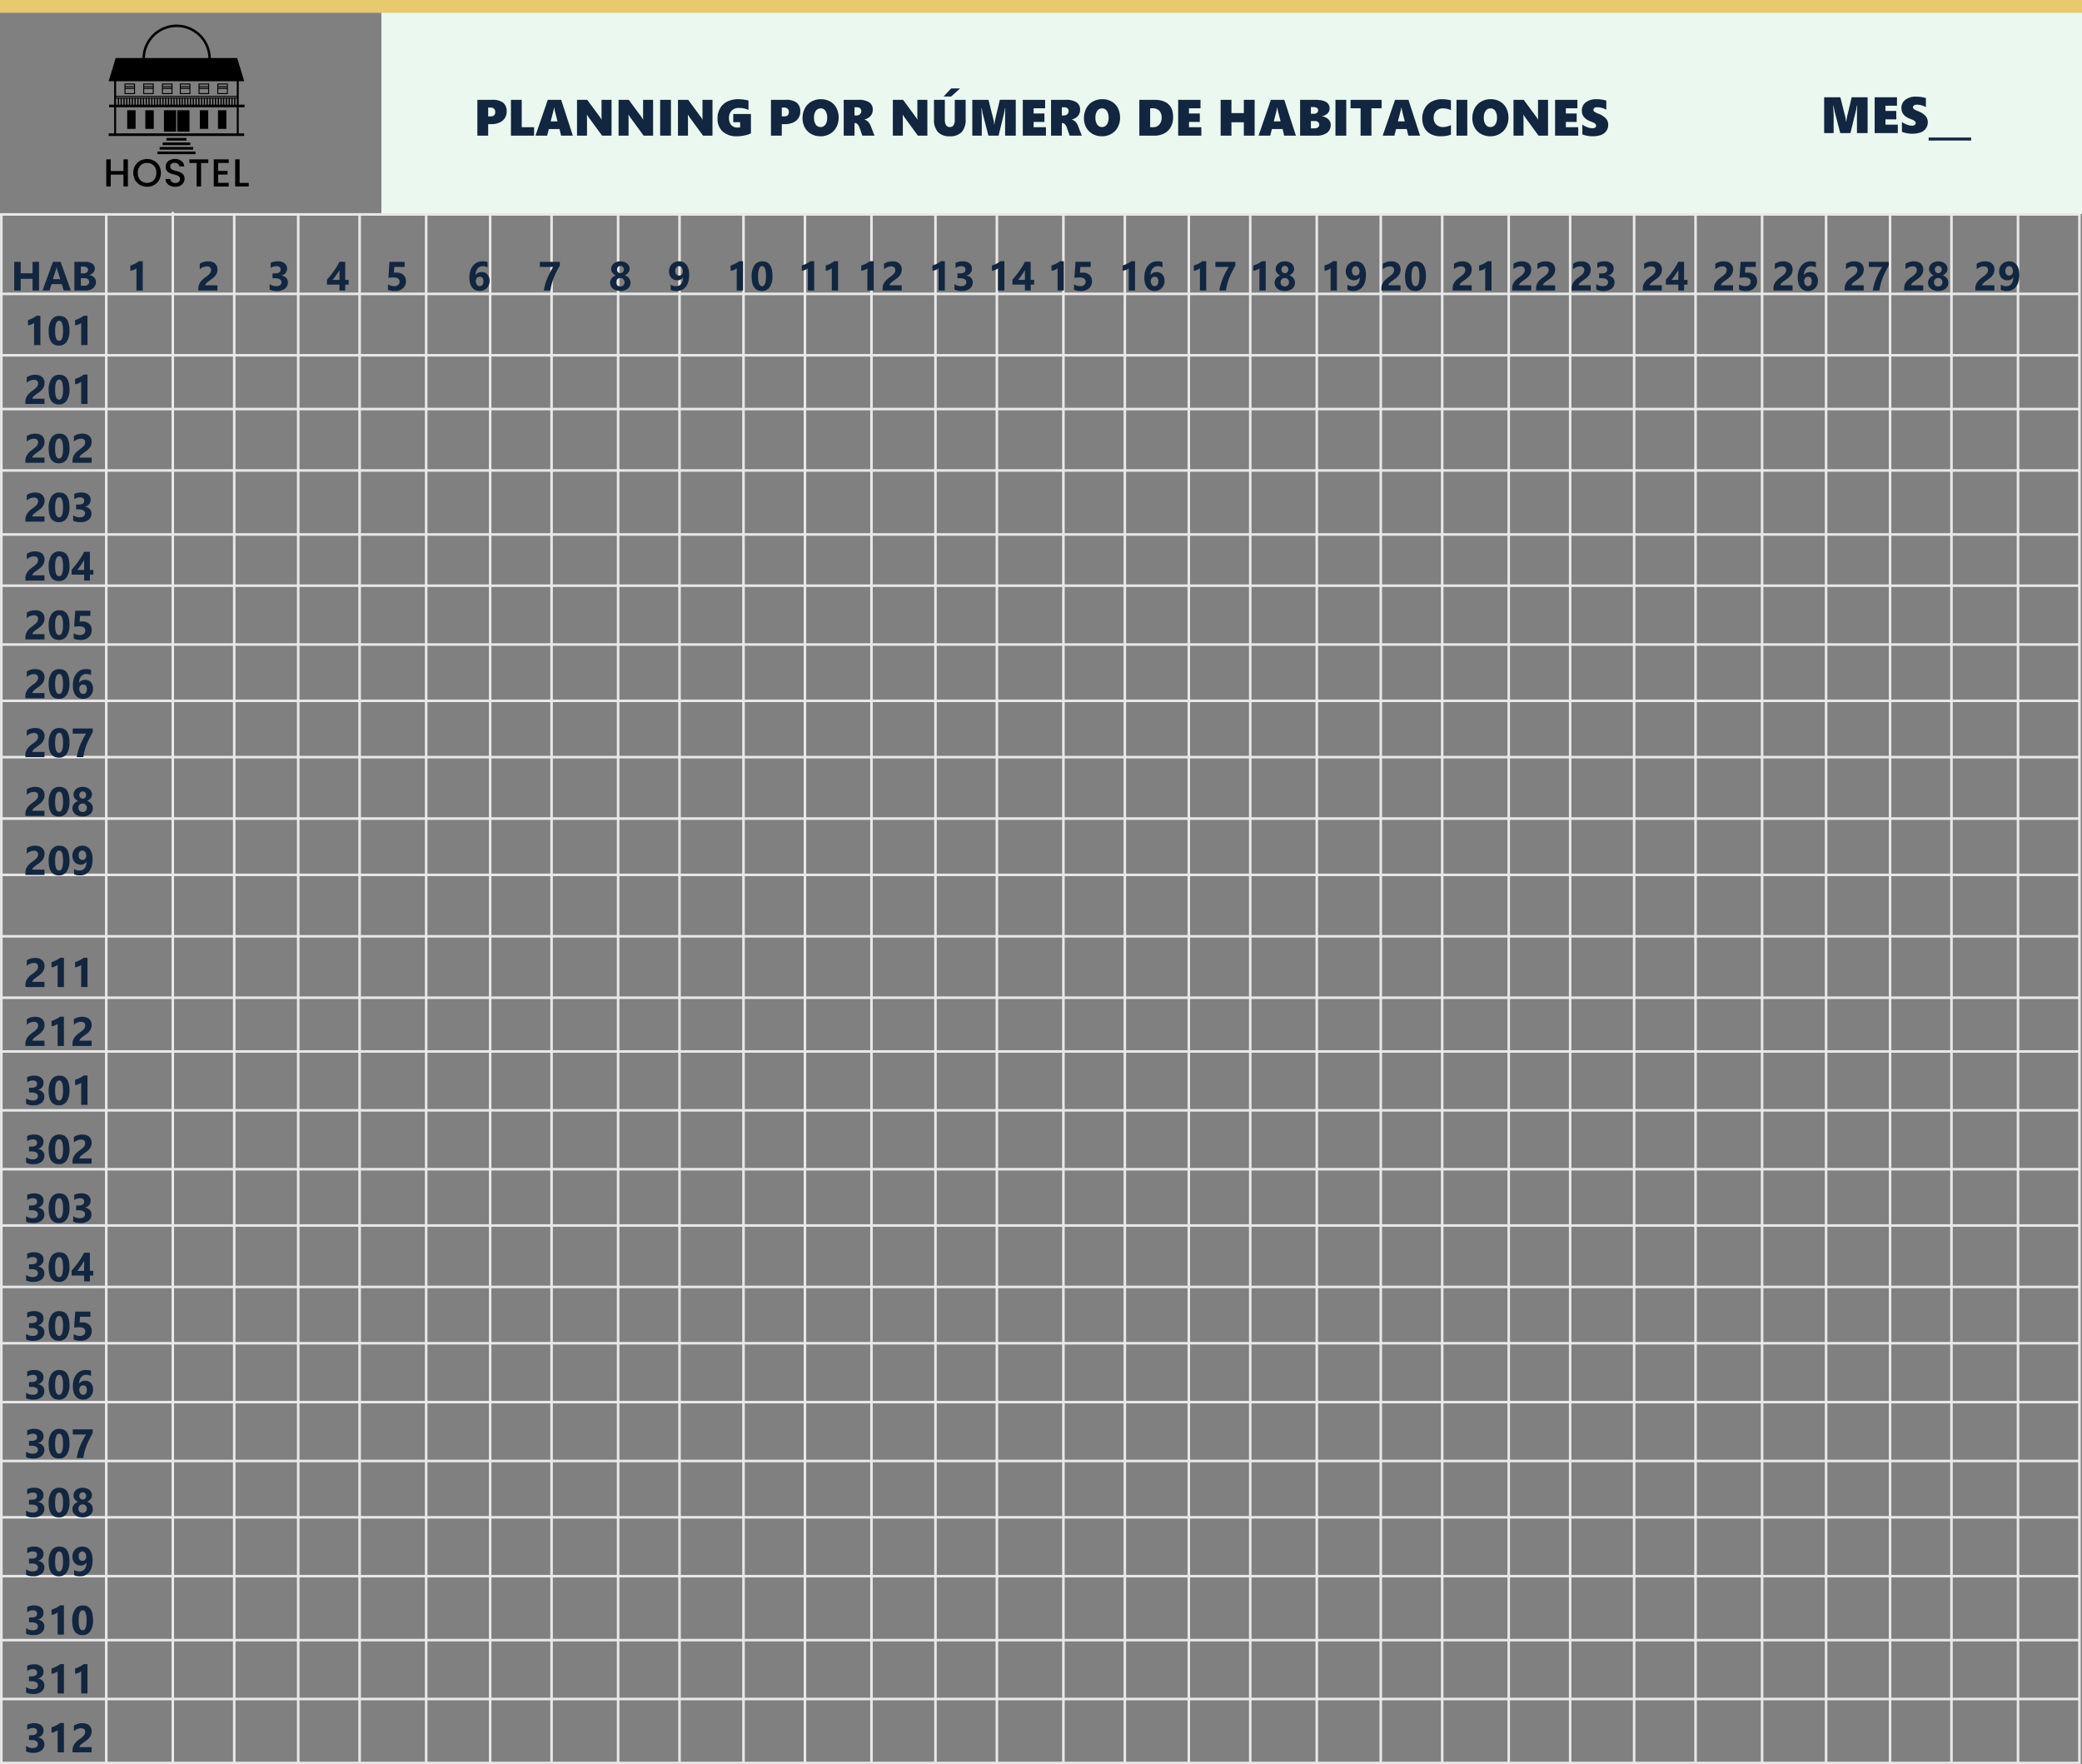 <svg xmlns="http://www.w3.org/2000/svg" xmlns:xlink="http://www.w3.org/1999/xlink" width="813.522" height="689.342" viewBox="0 0 813.522 689.342">
  <rect x="0" y="0" width="813.522" height="689.342" fill="#808080" stroke="none"/>
  <defs>
    <clipPath id="clip-path">
      <rect id="Rectángulo_402408" data-name="Rectángulo 402408" width="55.683" height="68.367" fill="none"/>
    </clipPath>
  </defs>
  <g id="Grupo_1102511" data-name="Grupo 1102511" transform="translate(-393.051 -4031)">
    <path id="Trazado_874670" data-name="Trazado 874670" d="M-6471.5-6941.424h-1V-7546.7h1Z" transform="translate(6865.572 11661.766)" fill="#e8e8e8"/>
    <path id="Trazado_874671" data-name="Trazado 874671" d="M-6471.5-6940.636h-1V-7546.7h1Z" transform="translate(6906.572 11660.977)" fill="#e8e8e8"/>
    <path id="Trazado_874698" data-name="Trazado 874698" d="M-6471.5-6940.636h-1V-7546.7h1Z" transform="translate(7254.572 11660.977)" fill="#e8e8e8"/>
    <path id="Trazado_874678" data-name="Trazado 874678" d="M-6471.5-6940.636h-1V-7546.7h1Z" transform="translate(7080.572 11660.977)" fill="#e8e8e8"/>
    <path id="Trazado_874691" data-name="Trazado 874691" d="M-6471.5-6940.636h-1V-7546.7h1Z" transform="translate(7428.572 11660.977)" fill="#e8e8e8"/>
    <path id="Trazado_874676" data-name="Trazado 874676" d="M-6471.5-6940.636h-1V-7546.7h1Z" transform="translate(6981.572 11660.977)" fill="#e8e8e8"/>
    <path id="Trazado_874693" data-name="Trazado 874693" d="M-6471.5-6940.636h-1V-7546.7h1Z" transform="translate(7329.572 11660.977)" fill="#e8e8e8"/>
    <path id="Trazado_874681" data-name="Trazado 874681" d="M-6471.5-6940.636h-1V-7546.7h1Z" transform="translate(7155.572 11660.977)" fill="#e8e8e8"/>
    <path id="Trazado_874686" data-name="Trazado 874686" d="M-6471.5-6940.636h-1V-7546.7h1Z" transform="translate(7503.572 11660.977)" fill="#e8e8e8"/>
    <path id="Trazado_874702" data-name="Trazado 874702" d="M-6471.5-6940.636h-1V-7546.7h1Z" transform="translate(7603.572 11660.977)" fill="#e8e8e8"/>
    <path id="Trazado_874672" data-name="Trazado 874672" d="M-6471.5-6940.136h-1V-7546.7h1Z" transform="translate(6932.572 11660.479)" fill="#e8e8e8"/>
    <path id="Trazado_874697" data-name="Trazado 874697" d="M-6471.5-6940.636h-1V-7546.7h1Z" transform="translate(7280.572 11660.977)" fill="#e8e8e8"/>
    <path id="Trazado_874679" data-name="Trazado 874679" d="M-6471.5-6940.636h-1V-7546.7h1Z" transform="translate(7106.572 11660.977)" fill="#e8e8e8"/>
    <path id="Trazado_874689" data-name="Trazado 874689" d="M-6471.5-6940.636h-1V-7546.7h1Z" transform="translate(7454.572 11660.977)" fill="#e8e8e8"/>
    <path id="Trazado_874675" data-name="Trazado 874675" d="M-6471.5-6940.636h-1V-7546.7h1Z" transform="translate(7005.572 11660.977)" fill="#e8e8e8"/>
    <path id="Trazado_874694" data-name="Trazado 874694" d="M-6471.5-6940.636h-1V-7546.7h1Z" transform="translate(7353.572 11660.977)" fill="#e8e8e8"/>
    <path id="Trazado_874682" data-name="Trazado 874682" d="M-6471.5-6940.636h-1V-7546.7h1Z" transform="translate(7179.572 11660.977)" fill="#e8e8e8"/>
    <path id="Trazado_874687" data-name="Trazado 874687" d="M-6471.5-6940.636h-1V-7546.7h1Z" transform="translate(7527.572 11660.977)" fill="#e8e8e8"/>
    <path id="Trazado_874701" data-name="Trazado 874701" d="M-6471.5-6940.636h-1V-7546.7h1Z" transform="translate(7627.572 11660.977)" fill="#e8e8e8"/>
    <path id="Trazado_874673" data-name="Trazado 874673" d="M-6471.5-6940.636h-1V-7546.7h1Z" transform="translate(6956.572 11660.977)" fill="#e8e8e8"/>
    <path id="Trazado_874695" data-name="Trazado 874695" d="M-6471.5-6940.636h-1V-7546.7h1Z" transform="translate(7304.572 11660.977)" fill="#e8e8e8"/>
    <path id="Trazado_874680" data-name="Trazado 874680" d="M-6471.5-6940.636h-1V-7546.7h1Z" transform="translate(7130.572 11660.977)" fill="#e8e8e8"/>
    <path id="Trazado_874690" data-name="Trazado 874690" d="M-6471.5-6940.636h-1V-7546.7h1Z" transform="translate(7478.572 11660.977)" fill="#e8e8e8"/>
    <path id="Trazado_874696" data-name="Trazado 874696" d="M-6471.5-6940.636h-1V-7546.7h1Z" transform="translate(7379.572 11660.977)" fill="#e8e8e8"/>
    <path id="Trazado_874683" data-name="Trazado 874683" d="M-6471.5-6940.636h-1V-7546.7h1Z" transform="translate(7205.572 11660.977)" fill="#e8e8e8"/>
    <path id="Trazado_874688" data-name="Trazado 874688" d="M-6471.5-6940.636h-1V-7546.7h1Z" transform="translate(7553.572 11660.977)" fill="#e8e8e8"/>
    <path id="Trazado_874699" data-name="Trazado 874699" d="M-6471.5-6940.636h-1V-7546.7h1Z" transform="translate(7653.572 11660.977)" fill="#e8e8e8"/>
    <path id="Trazado_874677" data-name="Trazado 874677" d="M-6471.5-6940.636h-1V-7546.7h1Z" transform="translate(7056.572 11660.977)" fill="#e8e8e8"/>
    <path id="Trazado_874692" data-name="Trazado 874692" d="M-6471.5-6940.636h-1V-7546.7h1Z" transform="translate(7404.572 11660.977)" fill="#e8e8e8"/>
    <path id="Trazado_874684" data-name="Trazado 874684" d="M-6471.5-6940.636h-1V-7546.7h1Z" transform="translate(7230.572 11660.977)" fill="#e8e8e8"/>
    <path id="Trazado_874685" data-name="Trazado 874685" d="M-6471.5-6940.636h-1V-7546.7h1Z" transform="translate(7578.572 11660.977)" fill="#e8e8e8"/>
    <path id="Trazado_874700" data-name="Trazado 874700" d="M-6471.5-6940.636h-1V-7546.7h1Z" transform="translate(7677.572 11660.977)" fill="#e8e8e8"/>
    <path id="Trazado_874704" data-name="Trazado 874704" d="M.5,812.522h-1V0h1Z" transform="translate(1205.572 4326.821) rotate(90)" fill="#e8e8e8"/>
    <path id="Trazado_874705" data-name="Trazado 874705" d="M.5,812.522h-1V0h1Z" transform="translate(1205.572 4169.821) rotate(90)" fill="#e8e8e8"/>
    <path id="Trazado_874706" data-name="Trazado 874706" d="M.5,812.522h-1V0h1Z" transform="translate(1205.572 4533.821) rotate(90)" fill="#e8e8e8"/>
    <path id="Trazado_874708" data-name="Trazado 874708" d="M.5,812.522h-1V0h1Z" transform="translate(1205.572 4396.821) rotate(90)" fill="#e8e8e8"/>
    <path id="Trazado_874709" data-name="Trazado 874709" d="M.5,812.522h-1V0h1Z" transform="translate(1205.572 4239.821) rotate(90)" fill="#e8e8e8"/>
    <path id="Trazado_874710" data-name="Trazado 874710" d="M.5,812.522h-1V0h1Z" transform="translate(1205.572 4601.821) rotate(90)" fill="#e8e8e8"/>
    <path id="Trazado_874711" data-name="Trazado 874711" d="M.5,812.522h-1V0h1Z" transform="translate(1205.572 4694.821) rotate(90)" fill="#e8e8e8"/>
    <path id="Trazado_874737" data-name="Trazado 874737" d="M.5,812.522h-1V0h1Z" transform="translate(1205.572 4719.821) rotate(90)" fill="#e8e8e8"/>
    <path id="Trazado_874713" data-name="Trazado 874713" d="M.5,812.522h-1V0h1Z" transform="translate(1205.572 4350.821) rotate(90)" fill="#e8e8e8"/>
    <path id="Trazado_874714" data-name="Trazado 874714" d="M.5,812.522h-1V0h1Z" transform="translate(1205.572 4190.821) rotate(90)" fill="#e8e8e8"/>
    <path id="Trazado_874715" data-name="Trazado 874715" d="M.5,812.522h-1V0h1Z" transform="translate(1205.572 4555.821) rotate(90)" fill="#e8e8e8"/>
    <path id="Trazado_874717" data-name="Trazado 874717" d="M.5,812.522h-1V0h1Z" transform="translate(1205.572 4420.821) rotate(90)" fill="#e8e8e8"/>
    <path id="Trazado_874718" data-name="Trazado 874718" d="M.5,812.522h-1V0h1Z" transform="translate(1205.572 4259.821) rotate(90)" fill="#e8e8e8"/>
    <path id="Trazado_874719" data-name="Trazado 874719" d="M.5,812.522h-1V0h1Z" transform="translate(1205.572 4623.821) rotate(90)" fill="#e8e8e8"/>
    <path id="Trazado_874722" data-name="Trazado 874722" d="M.5,812.522h-1V0h1Z" transform="translate(1205.572 4372.821) rotate(90)" fill="#e8e8e8"/>
    <path id="Trazado_874723" data-name="Trazado 874723" d="M.5,812.522h-1V0h1Z" transform="translate(1205.572 4214.821) rotate(90)" fill="#e8e8e8"/>
    <path id="Trazado_874724" data-name="Trazado 874724" d="M.5,812.522h-1V0h1Z" transform="translate(1205.572 4578.821) rotate(90)" fill="#e8e8e8"/>
    <path id="Trazado_874726" data-name="Trazado 874726" d="M.5,812.522h-1V0h1Z" transform="translate(1205.572 4464.821) rotate(90)" fill="#e8e8e8"/>
    <path id="Trazado_874735" data-name="Trazado 874735" d="M.5,812.522h-1V0h1Z" transform="translate(1205.572 4441.821) rotate(90)" fill="#e8e8e8"/>
    <path id="Trazado_874727" data-name="Trazado 874727" d="M.5,812.522h-1V0h1Z" transform="translate(1205.572 4282.821) rotate(90)" fill="#e8e8e8"/>
    <path id="Trazado_874728" data-name="Trazado 874728" d="M.5,812.522h-1V0h1Z" transform="translate(1205.572 4646.821) rotate(90)" fill="#e8e8e8"/>
    <path id="Trazado_874730" data-name="Trazado 874730" d="M.5,812.522h-1V0h1Z" transform="translate(1205.572 4145.821) rotate(90)" fill="#e8e8e8"/>
    <path id="Trazado_874731" data-name="Trazado 874731" d="M.5,812.522h-1V0h1Z" transform="translate(1205.572 4509.821) rotate(90)" fill="#e8e8e8"/>
    <path id="Trazado_874736" data-name="Trazado 874736" d="M.5,812.522h-1V0h1Z" transform="translate(1205.572 4487.821) rotate(90)" fill="#e8e8e8"/>
    <path id="Trazado_874732" data-name="Trazado 874732" d="M.5,812.522h-1V0h1Z" transform="translate(1205.572 4304.821) rotate(90)" fill="#e8e8e8"/>
    <path id="Trazado_874733" data-name="Trazado 874733" d="M.5,812.522h-1V0h1Z" transform="translate(1205.572 4671.821) rotate(90)" fill="#e8e8e8"/>
    <path id="Trazado_876088" data-name="Trazado 876088" d="M10.977,17H8.445V12.438H3.8V17H1.281V5.8H3.8v4.469H8.445V5.8h2.531Zm12.414,0h-2.75l-.8-2.492H15.859L15.07,17H12.336L16.414,5.8h2.992Zm-4.125-4.43L18.063,8.8A4.907,4.907,0,0,1,17.875,7.8h-.062a4.273,4.273,0,0,1-.2.977L16.4,12.57ZM24.789,17V5.8h4.078a5.093,5.093,0,0,1,2.883.688,2.211,2.211,0,0,1,1.008,1.938,2.293,2.293,0,0,1-.613,1.586,3.222,3.222,0,0,1-1.566.945v.031a3.1,3.1,0,0,1,1.91.883,2.469,2.469,0,0,1,.715,1.789A2.99,2.99,0,0,1,32.1,16.1a4.61,4.61,0,0,1-3.008.9Zm2.523-9.344v2.656h1.109a1.849,1.849,0,0,0,1.23-.379A1.291,1.291,0,0,0,30.1,8.891q0-1.234-1.844-1.234Zm0,4.531v2.953H28.68a2.1,2.1,0,0,0,1.371-.406,1.357,1.357,0,0,0,.5-1.109,1.266,1.266,0,0,0-.488-1.055,2.16,2.16,0,0,0-1.363-.383Z" transform="translate(397.33 4127.5)" fill="#12263f"/>
    <path id="Trazado_876089" data-name="Trazado 876089" d="M6.5,5.547V17H4.039V8.328a2.947,2.947,0,0,1-.48.34,4.96,4.96,0,0,1-.59.289,5.267,5.267,0,0,1-.648.219,4.736,4.736,0,0,1-.664.129V7.227a10.266,10.266,0,0,0,1.813-.719,10.315,10.315,0,0,0,1.539-.961ZM13.742,17.2q-4,0-4-5.617a7.643,7.643,0,0,1,1.082-4.441,3.605,3.605,0,0,1,3.137-1.527q3.906,0,3.906,5.711A7.526,7.526,0,0,1,16.8,15.68,3.513,3.513,0,0,1,13.742,17.2Zm.109-9.7q-1.6,0-1.6,4.023,0,3.789,1.57,3.789,1.531,0,1.531-3.906T13.852,7.492ZM24.906,5.547V17H22.445V8.328a2.947,2.947,0,0,1-.48.34,4.96,4.96,0,0,1-.59.289,5.267,5.267,0,0,1-.648.219,4.736,4.736,0,0,1-.664.129V7.227a10.266,10.266,0,0,0,1.813-.719,10.315,10.315,0,0,0,1.539-.961ZM3.352,37.953H8.1V40H.648v-.844a3.927,3.927,0,0,1,.289-1.543,5.12,5.12,0,0,1,.727-1.227,6.3,6.3,0,0,1,.957-.961q.52-.418.988-.754Q4.1,34.32,4.473,34a4.919,4.919,0,0,0,.625-.637,2.421,2.421,0,0,0,.379-.641,1.905,1.905,0,0,0,.125-.691A1.39,1.39,0,0,0,5.2,30.945a1.806,1.806,0,0,0-1.242-.367,4.172,4.172,0,0,0-2.766,1.148V29.555a5.937,5.937,0,0,1,3.3-.945,4.869,4.869,0,0,1,1.527.223,3.231,3.231,0,0,1,1.145.637,2.716,2.716,0,0,1,.715,1,3.388,3.388,0,0,1,.246,1.316,3.712,3.712,0,0,1-.238,1.375,4.225,4.225,0,0,1-.633,1.094,5.74,5.74,0,0,1-.91.9q-.516.41-1.07.793-.375.266-.723.527A6.851,6.851,0,0,0,3.93,37a2.8,2.8,0,0,0-.422.5A.856.856,0,0,0,3.352,37.953ZM13.742,40.2q-4,0-4-5.617a7.643,7.643,0,0,1,1.082-4.441,3.605,3.605,0,0,1,3.137-1.527q3.906,0,3.906,5.711A7.526,7.526,0,0,1,16.8,38.68,3.513,3.513,0,0,1,13.742,40.2Zm.109-9.7q-1.6,0-1.6,4.023,0,3.789,1.57,3.789,1.531,0,1.531-3.906T13.852,30.492Zm11.055-1.945V40H22.445V31.328a2.947,2.947,0,0,1-.48.34,4.96,4.96,0,0,1-.59.289,5.267,5.267,0,0,1-.648.219,4.737,4.737,0,0,1-.664.129V30.227a10.435,10.435,0,0,0,3.352-1.68ZM3.352,60.953H8.1V63H.648v-.844a3.927,3.927,0,0,1,.289-1.543,5.12,5.12,0,0,1,.727-1.227,6.3,6.3,0,0,1,.957-.961q.52-.418.988-.754Q4.1,57.32,4.473,57a4.919,4.919,0,0,0,.625-.637,2.421,2.421,0,0,0,.379-.641,1.905,1.905,0,0,0,.125-.691A1.39,1.39,0,0,0,5.2,53.945a1.806,1.806,0,0,0-1.242-.367,4.172,4.172,0,0,0-2.766,1.148V52.555a5.937,5.937,0,0,1,3.3-.945,4.869,4.869,0,0,1,1.527.223,3.231,3.231,0,0,1,1.145.637,2.716,2.716,0,0,1,.715,1,3.388,3.388,0,0,1,.246,1.316,3.712,3.712,0,0,1-.238,1.375,4.225,4.225,0,0,1-.633,1.094,5.74,5.74,0,0,1-.91.9q-.516.41-1.07.793-.375.266-.723.527A6.851,6.851,0,0,0,3.93,60a2.8,2.8,0,0,0-.422.5A.856.856,0,0,0,3.352,60.953ZM13.742,63.2q-4,0-4-5.617a7.643,7.643,0,0,1,1.082-4.441,3.605,3.605,0,0,1,3.137-1.527q3.906,0,3.906,5.711A7.526,7.526,0,0,1,16.8,61.68,3.513,3.513,0,0,1,13.742,63.2Zm.109-9.7q-1.6,0-1.6,4.023,0,3.789,1.57,3.789,1.531,0,1.531-3.906T13.852,53.492Zm7.906,7.461h4.75V63H19.055v-.844a3.927,3.927,0,0,1,.289-1.543,5.12,5.12,0,0,1,.727-1.227,6.3,6.3,0,0,1,.957-.961q.52-.418.988-.754.492-.352.863-.672a4.919,4.919,0,0,0,.625-.637,2.421,2.421,0,0,0,.379-.641,1.905,1.905,0,0,0,.125-.691,1.39,1.39,0,0,0-.406-1.086,1.806,1.806,0,0,0-1.242-.367,4.172,4.172,0,0,0-2.766,1.148V52.555a5.937,5.937,0,0,1,3.3-.945,4.869,4.869,0,0,1,1.527.223,3.231,3.231,0,0,1,1.145.637,2.716,2.716,0,0,1,.715,1,3.388,3.388,0,0,1,.246,1.316,3.712,3.712,0,0,1-.238,1.375,4.225,4.225,0,0,1-.633,1.094,5.74,5.74,0,0,1-.91.9q-.516.41-1.07.793-.375.266-.723.527a6.851,6.851,0,0,0-.613.516,2.8,2.8,0,0,0-.422.5A.856.856,0,0,0,21.758,60.953Zm-18.406,23H8.1V86H.648v-.844a3.927,3.927,0,0,1,.289-1.543,5.12,5.12,0,0,1,.727-1.227,6.3,6.3,0,0,1,.957-.961q.52-.418.988-.754Q4.1,80.32,4.473,80a4.919,4.919,0,0,0,.625-.637,2.421,2.421,0,0,0,.379-.641,1.905,1.905,0,0,0,.125-.691A1.39,1.39,0,0,0,5.2,76.945a1.806,1.806,0,0,0-1.242-.367,4.172,4.172,0,0,0-2.766,1.148V75.555a5.937,5.937,0,0,1,3.3-.945,4.869,4.869,0,0,1,1.527.223,3.231,3.231,0,0,1,1.145.637,2.716,2.716,0,0,1,.715,1,3.388,3.388,0,0,1,.246,1.316,3.712,3.712,0,0,1-.238,1.375,4.225,4.225,0,0,1-.633,1.094,5.74,5.74,0,0,1-.91.9q-.516.41-1.07.793-.375.266-.723.527A6.85,6.85,0,0,0,3.93,83a2.8,2.8,0,0,0-.422.5A.856.856,0,0,0,3.352,83.953ZM13.742,86.2q-4,0-4-5.617a7.643,7.643,0,0,1,1.082-4.441,3.605,3.605,0,0,1,3.137-1.527q3.906,0,3.906,5.711A7.526,7.526,0,0,1,16.8,84.68,3.513,3.513,0,0,1,13.742,86.2Zm.109-9.7q-1.6,0-1.6,4.023,0,3.789,1.57,3.789,1.531,0,1.531-3.906T13.852,76.492Zm5.469,9.141V83.484a4.336,4.336,0,0,0,2.625.82,2.363,2.363,0,0,0,1.473-.406,1.349,1.349,0,0,0,.527-1.133,1.288,1.288,0,0,0-.652-1.156A3.38,3.38,0,0,0,21.5,81.2H20.461V79.313h.961q2.188,0,2.188-1.453,0-1.367-1.68-1.367a3.829,3.829,0,0,0-2.187.727V75.2a6.042,6.042,0,0,1,2.75-.594,4.15,4.15,0,0,1,2.676.773,2.461,2.461,0,0,1,.957,2.008,2.611,2.611,0,0,1-2.227,2.75v.039a3.027,3.027,0,0,1,1.875.863,2.434,2.434,0,0,1,.688,1.754,3.006,3.006,0,0,1-1.148,2.484,4.965,4.965,0,0,1-3.172.914A6.13,6.13,0,0,1,19.32,85.633ZM3.352,106.953H8.1V109H.648v-.844a3.927,3.927,0,0,1,.289-1.543,5.12,5.12,0,0,1,.727-1.227,6.3,6.3,0,0,1,.957-.961q.52-.418.988-.754.492-.352.863-.672a4.919,4.919,0,0,0,.625-.637,2.421,2.421,0,0,0,.379-.641,1.905,1.905,0,0,0,.125-.691A1.39,1.39,0,0,0,5.2,99.945a1.806,1.806,0,0,0-1.242-.367,4.172,4.172,0,0,0-2.766,1.148V98.555a5.937,5.937,0,0,1,3.3-.945,4.869,4.869,0,0,1,1.527.223,3.231,3.231,0,0,1,1.145.637,2.716,2.716,0,0,1,.715,1,3.388,3.388,0,0,1,.246,1.316,3.712,3.712,0,0,1-.238,1.375,4.225,4.225,0,0,1-.633,1.094,5.74,5.74,0,0,1-.91.9q-.516.41-1.07.793-.375.266-.723.527A6.85,6.85,0,0,0,3.93,106a2.8,2.8,0,0,0-.422.5A.856.856,0,0,0,3.352,106.953ZM13.742,109.2q-4,0-4-5.617a7.643,7.643,0,0,1,1.082-4.441,3.605,3.605,0,0,1,3.137-1.527q3.906,0,3.906,5.711A7.526,7.526,0,0,1,16.8,107.68,3.513,3.513,0,0,1,13.742,109.2Zm.109-9.7q-1.6,0-1.6,4.023,0,3.789,1.57,3.789,1.531,0,1.531-3.906T13.852,99.492Zm11.992-1.7v7.063h1.344V106.7H25.844V109h-2.25v-2.3H18.711v-1.93q.648-.727,1.344-1.59t1.344-1.777q.648-.914,1.207-1.84a18.443,18.443,0,0,0,.949-1.77Zm-4.922,7.063h2.672v-3.914q-.273.508-.594,1.027T22.328,103q-.352.5-.711.977T20.922,104.859ZM3.352,129.953H8.1V132H.648v-.844a3.927,3.927,0,0,1,.289-1.543,5.12,5.12,0,0,1,.727-1.227,6.3,6.3,0,0,1,.957-.961q.52-.418.988-.754.492-.352.863-.672a4.919,4.919,0,0,0,.625-.637,2.421,2.421,0,0,0,.379-.641,1.905,1.905,0,0,0,.125-.691,1.39,1.39,0,0,0-.406-1.086,1.806,1.806,0,0,0-1.242-.367,4.172,4.172,0,0,0-2.766,1.148v-2.172a5.937,5.937,0,0,1,3.3-.945,4.869,4.869,0,0,1,1.527.223,3.231,3.231,0,0,1,1.145.637,2.716,2.716,0,0,1,.715,1,3.388,3.388,0,0,1,.246,1.316,3.712,3.712,0,0,1-.238,1.375,4.225,4.225,0,0,1-.633,1.094,5.74,5.74,0,0,1-.91.9q-.516.41-1.07.793-.375.266-.723.527A6.853,6.853,0,0,0,3.93,129a2.8,2.8,0,0,0-.422.5A.856.856,0,0,0,3.352,129.953ZM13.742,132.2q-4,0-4-5.617a7.643,7.643,0,0,1,1.082-4.441,3.605,3.605,0,0,1,3.137-1.527q3.906,0,3.906,5.711A7.526,7.526,0,0,1,16.8,130.68,3.513,3.513,0,0,1,13.742,132.2Zm.109-9.7q-1.6,0-1.6,4.023,0,3.789,1.57,3.789,1.531,0,1.531-3.906T13.852,122.492Zm5.664,9.219V129.6a4.605,4.605,0,0,0,2.445.7,2.3,2.3,0,0,0,1.527-.465,1.565,1.565,0,0,0,.551-1.262q0-1.664-2.352-1.664a17.414,17.414,0,0,0-2,.133l.422-6.25h5.93v2.016H21.992l-.156,2.242q.6-.047,1.039-.047a3.821,3.821,0,0,1,2.7.906,3.165,3.165,0,0,1,.977,2.438,3.6,3.6,0,0,1-1.164,2.77,4.473,4.473,0,0,1-3.156,1.074A6.754,6.754,0,0,1,19.516,131.711ZM3.352,152.953H8.1V155H.648v-.844a3.927,3.927,0,0,1,.289-1.543,5.12,5.12,0,0,1,.727-1.227,6.3,6.3,0,0,1,.957-.961q.52-.418.988-.754.492-.352.863-.672a4.92,4.92,0,0,0,.625-.637,2.421,2.421,0,0,0,.379-.641,1.905,1.905,0,0,0,.125-.691,1.39,1.39,0,0,0-.406-1.086,1.806,1.806,0,0,0-1.242-.367,4.172,4.172,0,0,0-2.766,1.148v-2.172a5.937,5.937,0,0,1,3.3-.945,4.869,4.869,0,0,1,1.527.223,3.231,3.231,0,0,1,1.145.637,2.716,2.716,0,0,1,.715,1,3.388,3.388,0,0,1,.246,1.316,3.712,3.712,0,0,1-.238,1.375,4.225,4.225,0,0,1-.633,1.094,5.74,5.74,0,0,1-.91.9q-.516.41-1.07.793-.375.266-.723.527A6.853,6.853,0,0,0,3.93,152a2.8,2.8,0,0,0-.422.5A.856.856,0,0,0,3.352,152.953ZM13.742,155.2q-4,0-4-5.617a7.643,7.643,0,0,1,1.082-4.441,3.605,3.605,0,0,1,3.137-1.527q3.906,0,3.906,5.711A7.526,7.526,0,0,1,16.8,153.68,3.513,3.513,0,0,1,13.742,155.2Zm.109-9.7q-1.6,0-1.6,4.023,0,3.789,1.57,3.789,1.531,0,1.531-3.906T13.852,145.492Zm13.227,5.781a4.107,4.107,0,0,1-.289,1.547,3.776,3.776,0,0,1-.8,1.246,3.723,3.723,0,0,1-1.227.828,4.208,4.208,0,0,1-3.246-.051,3.414,3.414,0,0,1-1.262-1.02,4.767,4.767,0,0,1-.789-1.637,8.088,8.088,0,0,1-.273-2.2,9.039,9.039,0,0,1,.355-2.621,6.018,6.018,0,0,1,1.016-2.012,4.562,4.562,0,0,1,1.6-1.293,4.751,4.751,0,0,1,2.109-.457,5.32,5.32,0,0,1,2.016.3v2.063a3.7,3.7,0,0,0-1.859-.484,2.6,2.6,0,0,0-1.133.242,2.5,2.5,0,0,0-.871.688,3.324,3.324,0,0,0-.57,1.074,4.781,4.781,0,0,0-.223,1.4h.047a2.717,2.717,0,0,1,2.352-1.1,3.064,3.064,0,0,1,1.258.25,2.729,2.729,0,0,1,.961.707,3.243,3.243,0,0,1,.617,1.1A4.379,4.379,0,0,1,27.078,151.273Zm-2.414.156q0-1.8-1.477-1.8a1.449,1.449,0,0,0-.609.125,1.356,1.356,0,0,0-.469.352,1.6,1.6,0,0,0-.3.535,2.1,2.1,0,0,0-.105.684,2.644,2.644,0,0,0,.109.773,2.054,2.054,0,0,0,.309.629,1.528,1.528,0,0,0,.473.426,1.206,1.206,0,0,0,.609.156,1.319,1.319,0,0,0,.605-.137,1.356,1.356,0,0,0,.461-.383,1.76,1.76,0,0,0,.293-.594A2.708,2.708,0,0,0,24.664,151.43ZM3.352,175.953H8.1V178H.648v-.844a3.927,3.927,0,0,1,.289-1.543,5.12,5.12,0,0,1,.727-1.227,6.3,6.3,0,0,1,.957-.961q.52-.418.988-.754.492-.352.863-.672a4.92,4.92,0,0,0,.625-.637,2.421,2.421,0,0,0,.379-.641,1.905,1.905,0,0,0,.125-.691,1.39,1.39,0,0,0-.406-1.086,1.806,1.806,0,0,0-1.242-.367,4.172,4.172,0,0,0-2.766,1.148v-2.172a5.937,5.937,0,0,1,3.3-.945,4.869,4.869,0,0,1,1.527.223,3.231,3.231,0,0,1,1.145.637,2.716,2.716,0,0,1,.715,1,3.388,3.388,0,0,1,.246,1.316,3.712,3.712,0,0,1-.238,1.375,4.225,4.225,0,0,1-.633,1.094,5.74,5.74,0,0,1-.91.9q-.516.41-1.07.793-.375.266-.723.527A6.853,6.853,0,0,0,3.93,175a2.8,2.8,0,0,0-.422.5A.856.856,0,0,0,3.352,175.953ZM13.742,178.2q-4,0-4-5.617a7.643,7.643,0,0,1,1.082-4.441,3.605,3.605,0,0,1,3.137-1.527q3.906,0,3.906,5.711A7.526,7.526,0,0,1,16.8,176.68,3.513,3.513,0,0,1,13.742,178.2Zm.109-9.7q-1.6,0-1.6,4.023,0,3.789,1.57,3.789,1.531,0,1.531-3.906T13.852,168.492Zm13.1-.273q-.75,1.352-1.344,2.535t-1.047,2.336a22.03,22.03,0,0,0-.773,2.344A22.638,22.638,0,0,0,23.266,178H20.688a21.094,21.094,0,0,1,.578-2.516,23.592,23.592,0,0,1,.832-2.348q.473-1.137,1.047-2.215t1.215-2.109h-5.2V166.8h7.8Zm-23.6,30.734H8.1V201H.648v-.844a3.927,3.927,0,0,1,.289-1.543,5.12,5.12,0,0,1,.727-1.227,6.3,6.3,0,0,1,.957-.961q.52-.418.988-.754.492-.352.863-.672a4.92,4.92,0,0,0,.625-.637,2.421,2.421,0,0,0,.379-.641,1.905,1.905,0,0,0,.125-.691,1.39,1.39,0,0,0-.406-1.086,1.806,1.806,0,0,0-1.242-.367,4.172,4.172,0,0,0-2.766,1.148v-2.172a5.937,5.937,0,0,1,3.3-.945,4.869,4.869,0,0,1,1.527.223,3.231,3.231,0,0,1,1.145.637,2.716,2.716,0,0,1,.715,1,3.388,3.388,0,0,1,.246,1.316,3.712,3.712,0,0,1-.238,1.375,4.225,4.225,0,0,1-.633,1.094,5.74,5.74,0,0,1-.91.9q-.516.41-1.07.793-.375.266-.723.527A6.853,6.853,0,0,0,3.93,198a2.8,2.8,0,0,0-.422.5A.856.856,0,0,0,3.352,198.953ZM13.742,201.2q-4,0-4-5.617a7.643,7.643,0,0,1,1.082-4.441,3.605,3.605,0,0,1,3.137-1.527q3.906,0,3.906,5.711A7.526,7.526,0,0,1,16.8,199.68,3.513,3.513,0,0,1,13.742,201.2Zm.109-9.7q-1.6,0-1.6,4.023,0,3.789,1.57,3.789,1.531,0,1.531-3.906T13.852,191.492Zm5.18,6.492a2.983,2.983,0,0,1,.137-.9,2.734,2.734,0,0,1,.41-.8,3.019,3.019,0,0,1,.684-.664,3.672,3.672,0,0,1,.965-.48,3.46,3.46,0,0,1-1.32-1.082,2.473,2.473,0,0,1-.469-1.465,2.649,2.649,0,0,1,.27-1.187,2.881,2.881,0,0,1,.746-.945,3.49,3.49,0,0,1,1.137-.621,4.485,4.485,0,0,1,1.441-.223,4.573,4.573,0,0,1,1.461.223,3.573,3.573,0,0,1,1.145.617,2.8,2.8,0,0,1,.746.934,2.615,2.615,0,0,1,.266,1.172,2.326,2.326,0,0,1-.5,1.449,3.722,3.722,0,0,1-1.383,1.074,3.769,3.769,0,0,1,.961.48,3.093,3.093,0,0,1,.7.668,2.736,2.736,0,0,1,.422.816,3.006,3.006,0,0,1,.141.918,2.933,2.933,0,0,1-.289,1.309,2.979,2.979,0,0,1-.816,1.016,3.853,3.853,0,0,1-1.258.66,5.661,5.661,0,0,1-3.211,0,3.839,3.839,0,0,1-1.258-.652,3.025,3.025,0,0,1-.824-1.012A2.852,2.852,0,0,1,19.031,197.984Zm2.336-.211a1.9,1.9,0,0,0,.117.688,1.406,1.406,0,0,0,.336.516,1.5,1.5,0,0,0,.52.324,1.906,1.906,0,0,0,.676.113,1.8,1.8,0,0,0,.66-.117,1.549,1.549,0,0,0,.52-.328,1.493,1.493,0,0,0,.344-.516,1.86,1.86,0,0,0,.008-1.32,1.523,1.523,0,0,0-.336-.527,1.635,1.635,0,0,0-1.2-.488,1.76,1.76,0,0,0-.656.121,1.5,1.5,0,0,0-.523.344,1.622,1.622,0,0,0-.344.527A1.733,1.733,0,0,0,21.367,197.773Zm.344-4.961a1.48,1.48,0,0,0,.105.559,1.441,1.441,0,0,0,.285.453,1.3,1.3,0,0,0,.426.3,1.3,1.3,0,0,0,1.043,0,1.331,1.331,0,0,0,.426-.3,1.459,1.459,0,0,0,.395-1.008,1.552,1.552,0,0,0-.1-.566,1.339,1.339,0,0,0-.715-.754,1.342,1.342,0,0,0-1.07,0,1.308,1.308,0,0,0-.422.3,1.369,1.369,0,0,0-.273.453A1.585,1.585,0,0,0,21.711,192.813ZM3.352,221.953H8.1V224H.648v-.844a3.927,3.927,0,0,1,.289-1.543,5.12,5.12,0,0,1,.727-1.227,6.3,6.3,0,0,1,.957-.961q.52-.418.988-.754.492-.352.863-.672a4.92,4.92,0,0,0,.625-.637,2.421,2.421,0,0,0,.379-.641,1.905,1.905,0,0,0,.125-.691,1.39,1.39,0,0,0-.406-1.086,1.806,1.806,0,0,0-1.242-.367,4.172,4.172,0,0,0-2.766,1.148v-2.172a5.937,5.937,0,0,1,3.3-.945,4.869,4.869,0,0,1,1.527.223,3.231,3.231,0,0,1,1.145.637,2.716,2.716,0,0,1,.715,1,3.388,3.388,0,0,1,.246,1.316,3.712,3.712,0,0,1-.238,1.375,4.225,4.225,0,0,1-.633,1.094,5.74,5.74,0,0,1-.91.9q-.516.41-1.07.793-.375.266-.723.527A6.853,6.853,0,0,0,3.93,221a2.8,2.8,0,0,0-.422.5A.856.856,0,0,0,3.352,221.953ZM13.742,224.2q-4,0-4-5.617a7.643,7.643,0,0,1,1.082-4.441,3.605,3.605,0,0,1,3.137-1.527q3.906,0,3.906,5.711A7.526,7.526,0,0,1,16.8,222.68,3.513,3.513,0,0,1,13.742,224.2Zm.109-9.7q-1.6,0-1.6,4.023,0,3.789,1.57,3.789,1.531,0,1.531-3.906T13.852,214.492ZM26.9,217.859a9.937,9.937,0,0,1-.328,2.668,5.723,5.723,0,0,1-.957,1.988,4.227,4.227,0,0,1-1.535,1.246,4.7,4.7,0,0,1-2.055.434,5.838,5.838,0,0,1-2.367-.437v-2.031a3.793,3.793,0,0,0,2.125.578,2.446,2.446,0,0,0,1.992-.867,3.869,3.869,0,0,0,.727-2.508l-.047-.016a2.537,2.537,0,0,1-2.258,1.1,3.1,3.1,0,0,1-1.27-.258,3.05,3.05,0,0,1-1.008-.715,3.267,3.267,0,0,1-.664-1.09,3.917,3.917,0,0,1-.238-1.391,4.318,4.318,0,0,1,.289-1.609,3.684,3.684,0,0,1,.809-1.25,3.568,3.568,0,0,1,1.246-.809,4.37,4.37,0,0,1,1.609-.285,3.684,3.684,0,0,1,1.641.355,3.447,3.447,0,0,1,1.238,1.027,4.8,4.8,0,0,1,.781,1.648A8.352,8.352,0,0,1,26.9,217.859Zm-2.492-1.312a2.9,2.9,0,0,0-.109-.809,2.128,2.128,0,0,0-.3-.652,1.483,1.483,0,0,0-.477-.434,1.226,1.226,0,0,0-.617-.16,1.256,1.256,0,0,0-.59.141,1.438,1.438,0,0,0-.465.387,1.832,1.832,0,0,0-.3.59,2.435,2.435,0,0,0-.109.742,2.536,2.536,0,0,0,.109.777,1.66,1.66,0,0,0,.309.574,1.3,1.3,0,0,0,.48.355,1.564,1.564,0,0,0,.625.121,1.342,1.342,0,0,0,.594-.129A1.431,1.431,0,0,0,24,217.7a1.574,1.574,0,0,0,.3-.516A1.9,1.9,0,0,0,24.406,216.547Z" transform="translate(402.33 4148.821)" fill="#12263f"/>
    <path id="Trazado_876090" data-name="Trazado 876090" d="M3.352,14.953H8.1V17H.648v-.844a3.927,3.927,0,0,1,.289-1.543,5.12,5.12,0,0,1,.727-1.227,6.3,6.3,0,0,1,.957-.961q.52-.418.988-.754Q4.1,11.32,4.473,11a4.919,4.919,0,0,0,.625-.637,2.421,2.421,0,0,0,.379-.641A1.905,1.905,0,0,0,5.6,9.031,1.39,1.39,0,0,0,5.2,7.945a1.806,1.806,0,0,0-1.242-.367A4.172,4.172,0,0,0,1.188,8.727V6.555a5.937,5.937,0,0,1,3.3-.945,4.869,4.869,0,0,1,1.527.223,3.231,3.231,0,0,1,1.145.637,2.716,2.716,0,0,1,.715,1,3.388,3.388,0,0,1,.246,1.316,3.712,3.712,0,0,1-.238,1.375,4.225,4.225,0,0,1-.633,1.094,5.74,5.74,0,0,1-.91.9q-.516.41-1.07.793-.375.266-.723.527A6.851,6.851,0,0,0,3.93,14a2.8,2.8,0,0,0-.422.5A.856.856,0,0,0,3.352,14.953ZM15.7,5.547V17H13.242V8.328a2.947,2.947,0,0,1-.48.34,4.96,4.96,0,0,1-.59.289,5.267,5.267,0,0,1-.648.219,4.736,4.736,0,0,1-.664.129V7.227a10.266,10.266,0,0,0,1.813-.719,10.315,10.315,0,0,0,1.539-.961Zm9.2,0V17H22.445V8.328a2.947,2.947,0,0,1-.48.34,4.96,4.96,0,0,1-.59.289,5.267,5.267,0,0,1-.648.219,4.736,4.736,0,0,1-.664.129V7.227a10.266,10.266,0,0,0,1.813-.719,10.315,10.315,0,0,0,1.539-.961ZM3.352,37.953H8.1V40H.648v-.844a3.927,3.927,0,0,1,.289-1.543,5.12,5.12,0,0,1,.727-1.227,6.3,6.3,0,0,1,.957-.961q.52-.418.988-.754Q4.1,34.32,4.473,34a4.919,4.919,0,0,0,.625-.637,2.421,2.421,0,0,0,.379-.641,1.905,1.905,0,0,0,.125-.691A1.39,1.39,0,0,0,5.2,30.945a1.806,1.806,0,0,0-1.242-.367,4.172,4.172,0,0,0-2.766,1.148V29.555a5.937,5.937,0,0,1,3.3-.945,4.869,4.869,0,0,1,1.527.223,3.231,3.231,0,0,1,1.145.637,2.716,2.716,0,0,1,.715,1,3.388,3.388,0,0,1,.246,1.316,3.712,3.712,0,0,1-.238,1.375,4.225,4.225,0,0,1-.633,1.094,5.74,5.74,0,0,1-.91.9q-.516.41-1.07.793-.375.266-.723.527A6.851,6.851,0,0,0,3.93,37a2.8,2.8,0,0,0-.422.5A.856.856,0,0,0,3.352,37.953ZM15.7,28.547V40H13.242V31.328a2.947,2.947,0,0,1-.48.34,4.96,4.96,0,0,1-.59.289,5.267,5.267,0,0,1-.648.219,4.737,4.737,0,0,1-.664.129V30.227a10.435,10.435,0,0,0,3.352-1.68Zm6.055,9.406h4.75V40H19.055v-.844a3.927,3.927,0,0,1,.289-1.543,5.12,5.12,0,0,1,.727-1.227,6.3,6.3,0,0,1,.957-.961q.52-.418.988-.754.492-.352.863-.672a4.919,4.919,0,0,0,.625-.637,2.421,2.421,0,0,0,.379-.641,1.905,1.905,0,0,0,.125-.691,1.39,1.39,0,0,0-.406-1.086,1.806,1.806,0,0,0-1.242-.367,4.172,4.172,0,0,0-2.766,1.148V29.555a5.937,5.937,0,0,1,3.3-.945,4.869,4.869,0,0,1,1.527.223,3.231,3.231,0,0,1,1.145.637,2.716,2.716,0,0,1,.715,1,3.388,3.388,0,0,1,.246,1.316,3.712,3.712,0,0,1-.238,1.375,4.225,4.225,0,0,1-.633,1.094,5.74,5.74,0,0,1-.91.9q-.516.41-1.07.793-.375.266-.723.527a6.851,6.851,0,0,0-.613.516,2.8,2.8,0,0,0-.422.5A.856.856,0,0,0,21.758,37.953ZM.914,62.633V60.484a4.336,4.336,0,0,0,2.625.82A2.363,2.363,0,0,0,5.012,60.9a1.349,1.349,0,0,0,.527-1.133,1.288,1.288,0,0,0-.652-1.156A3.38,3.38,0,0,0,3.094,58.2H2.055V56.313h.961q2.187,0,2.188-1.453,0-1.367-1.68-1.367a3.829,3.829,0,0,0-2.187.727V52.2a6.042,6.042,0,0,1,2.75-.594,4.15,4.15,0,0,1,2.676.773,2.461,2.461,0,0,1,.957,2.008,2.611,2.611,0,0,1-2.227,2.75v.039a3.027,3.027,0,0,1,1.875.863A2.434,2.434,0,0,1,8.055,59.8a3.006,3.006,0,0,1-1.148,2.484,4.965,4.965,0,0,1-3.172.914A6.13,6.13,0,0,1,.914,62.633Zm12.828.563q-4,0-4-5.617a7.643,7.643,0,0,1,1.082-4.441,3.605,3.605,0,0,1,3.137-1.527q3.906,0,3.906,5.711A7.526,7.526,0,0,1,16.8,61.68,3.513,3.513,0,0,1,13.742,63.2Zm.109-9.7q-1.6,0-1.6,4.023,0,3.789,1.57,3.789,1.531,0,1.531-3.906T13.852,53.492Zm11.055-1.945V63H22.445V54.328a2.947,2.947,0,0,1-.48.34,4.96,4.96,0,0,1-.59.289,5.267,5.267,0,0,1-.648.219,4.737,4.737,0,0,1-.664.129V53.227a10.435,10.435,0,0,0,3.352-1.68ZM.914,85.633V83.484a4.336,4.336,0,0,0,2.625.82A2.363,2.363,0,0,0,5.012,83.9a1.349,1.349,0,0,0,.527-1.133,1.288,1.288,0,0,0-.652-1.156A3.38,3.38,0,0,0,3.094,81.2H2.055V79.313h.961q2.187,0,2.188-1.453,0-1.367-1.68-1.367a3.829,3.829,0,0,0-2.187.727V75.2a6.042,6.042,0,0,1,2.75-.594,4.15,4.15,0,0,1,2.676.773,2.461,2.461,0,0,1,.957,2.008,2.611,2.611,0,0,1-2.227,2.75v.039a3.027,3.027,0,0,1,1.875.863A2.434,2.434,0,0,1,8.055,82.8a3.006,3.006,0,0,1-1.148,2.484,4.965,4.965,0,0,1-3.172.914A6.13,6.13,0,0,1,.914,85.633Zm12.828.563q-4,0-4-5.617a7.643,7.643,0,0,1,1.082-4.441,3.605,3.605,0,0,1,3.137-1.527q3.906,0,3.906,5.711A7.526,7.526,0,0,1,16.8,84.68,3.513,3.513,0,0,1,13.742,86.2Zm.109-9.7q-1.6,0-1.6,4.023,0,3.789,1.57,3.789,1.531,0,1.531-3.906T13.852,76.492Zm7.906,7.461h4.75V86H19.055v-.844a3.927,3.927,0,0,1,.289-1.543,5.12,5.12,0,0,1,.727-1.227,6.3,6.3,0,0,1,.957-.961q.52-.418.988-.754.492-.352.863-.672a4.919,4.919,0,0,0,.625-.637,2.421,2.421,0,0,0,.379-.641,1.905,1.905,0,0,0,.125-.691,1.39,1.39,0,0,0-.406-1.086,1.806,1.806,0,0,0-1.242-.367,4.172,4.172,0,0,0-2.766,1.148V75.555a5.937,5.937,0,0,1,3.3-.945,4.869,4.869,0,0,1,1.527.223,3.231,3.231,0,0,1,1.145.637,2.716,2.716,0,0,1,.715,1,3.388,3.388,0,0,1,.246,1.316,3.712,3.712,0,0,1-.238,1.375,4.225,4.225,0,0,1-.633,1.094,5.74,5.74,0,0,1-.91.9q-.516.41-1.07.793-.375.266-.723.527a6.85,6.85,0,0,0-.613.516,2.8,2.8,0,0,0-.422.5A.856.856,0,0,0,21.758,83.953ZM.914,108.633v-2.148a4.336,4.336,0,0,0,2.625.82,2.363,2.363,0,0,0,1.473-.406,1.349,1.349,0,0,0,.527-1.133,1.288,1.288,0,0,0-.652-1.156,3.38,3.38,0,0,0-1.793-.406H2.055v-1.891h.961q2.187,0,2.188-1.453,0-1.367-1.68-1.367a3.829,3.829,0,0,0-2.187.727V98.2a6.042,6.042,0,0,1,2.75-.594,4.15,4.15,0,0,1,2.676.773,2.461,2.461,0,0,1,.957,2.008,2.611,2.611,0,0,1-2.227,2.75v.039a3.027,3.027,0,0,1,1.875.863,2.434,2.434,0,0,1,.688,1.754,3.006,3.006,0,0,1-1.148,2.484,4.965,4.965,0,0,1-3.172.914A6.13,6.13,0,0,1,.914,108.633Zm12.828.563q-4,0-4-5.617a7.643,7.643,0,0,1,1.082-4.441,3.605,3.605,0,0,1,3.137-1.527q3.906,0,3.906,5.711A7.526,7.526,0,0,1,16.8,107.68,3.513,3.513,0,0,1,13.742,109.2Zm.109-9.7q-1.6,0-1.6,4.023,0,3.789,1.57,3.789,1.531,0,1.531-3.906T13.852,99.492Zm5.469,9.141v-2.148a4.336,4.336,0,0,0,2.625.82,2.363,2.363,0,0,0,1.473-.406,1.349,1.349,0,0,0,.527-1.133,1.288,1.288,0,0,0-.652-1.156A3.38,3.38,0,0,0,21.5,104.2H20.461v-1.891h.961q2.188,0,2.188-1.453,0-1.367-1.68-1.367a3.829,3.829,0,0,0-2.187.727V98.2a6.042,6.042,0,0,1,2.75-.594,4.15,4.15,0,0,1,2.676.773,2.461,2.461,0,0,1,.957,2.008,2.611,2.611,0,0,1-2.227,2.75v.039a3.027,3.027,0,0,1,1.875.863,2.434,2.434,0,0,1,.688,1.754,3.006,3.006,0,0,1-1.148,2.484,4.965,4.965,0,0,1-3.172.914A6.13,6.13,0,0,1,19.32,108.633Zm-18.406,23v-2.148a4.336,4.336,0,0,0,2.625.82,2.363,2.363,0,0,0,1.473-.406,1.349,1.349,0,0,0,.527-1.133,1.288,1.288,0,0,0-.652-1.156,3.38,3.38,0,0,0-1.793-.406H2.055v-1.891h.961q2.187,0,2.188-1.453,0-1.367-1.68-1.367a3.829,3.829,0,0,0-2.187.727V121.2a6.042,6.042,0,0,1,2.75-.594,4.15,4.15,0,0,1,2.676.773,2.461,2.461,0,0,1,.957,2.008,2.611,2.611,0,0,1-2.227,2.75v.039a3.027,3.027,0,0,1,1.875.863,2.434,2.434,0,0,1,.688,1.754,3.006,3.006,0,0,1-1.148,2.484,4.965,4.965,0,0,1-3.172.914A6.13,6.13,0,0,1,.914,131.633Zm12.828.563q-4,0-4-5.617a7.643,7.643,0,0,1,1.082-4.441,3.605,3.605,0,0,1,3.137-1.527q3.906,0,3.906,5.711A7.526,7.526,0,0,1,16.8,130.68,3.513,3.513,0,0,1,13.742,132.2Zm.109-9.7q-1.6,0-1.6,4.023,0,3.789,1.57,3.789,1.531,0,1.531-3.906T13.852,122.492Zm11.992-1.7v7.063h1.344V129.7H25.844V132h-2.25v-2.3H18.711v-1.93q.648-.727,1.344-1.59t1.344-1.777q.648-.914,1.207-1.84a18.443,18.443,0,0,0,.949-1.77Zm-4.922,7.063h2.672v-3.914q-.273.508-.594,1.027T22.328,126q-.352.5-.711.977T20.922,127.859ZM.914,154.633v-2.148a4.336,4.336,0,0,0,2.625.82,2.363,2.363,0,0,0,1.473-.406,1.349,1.349,0,0,0,.527-1.133,1.288,1.288,0,0,0-.652-1.156,3.38,3.38,0,0,0-1.793-.406H2.055v-1.891h.961q2.187,0,2.188-1.453,0-1.367-1.68-1.367a3.829,3.829,0,0,0-2.187.727V144.2a6.042,6.042,0,0,1,2.75-.594,4.15,4.15,0,0,1,2.676.773,2.461,2.461,0,0,1,.957,2.008,2.611,2.611,0,0,1-2.227,2.75v.039a3.027,3.027,0,0,1,1.875.863,2.434,2.434,0,0,1,.688,1.754,3.006,3.006,0,0,1-1.148,2.484,4.965,4.965,0,0,1-3.172.914A6.13,6.13,0,0,1,.914,154.633Zm12.828.563q-4,0-4-5.617a7.643,7.643,0,0,1,1.082-4.441,3.605,3.605,0,0,1,3.137-1.527q3.906,0,3.906,5.711A7.526,7.526,0,0,1,16.8,153.68,3.513,3.513,0,0,1,13.742,155.2Zm.109-9.7q-1.6,0-1.6,4.023,0,3.789,1.57,3.789,1.531,0,1.531-3.906T13.852,145.492Zm5.664,9.219V152.6a4.605,4.605,0,0,0,2.445.7,2.3,2.3,0,0,0,1.527-.465,1.565,1.565,0,0,0,.551-1.262q0-1.664-2.352-1.664a17.412,17.412,0,0,0-2,.133l.422-6.25h5.93v2.016H21.992l-.156,2.242q.6-.047,1.039-.047a3.821,3.821,0,0,1,2.7.906,3.165,3.165,0,0,1,.977,2.438,3.6,3.6,0,0,1-1.164,2.77,4.473,4.473,0,0,1-3.156,1.074A6.754,6.754,0,0,1,19.516,154.711ZM.914,177.633v-2.148a4.336,4.336,0,0,0,2.625.82,2.363,2.363,0,0,0,1.473-.406,1.349,1.349,0,0,0,.527-1.133,1.288,1.288,0,0,0-.652-1.156,3.38,3.38,0,0,0-1.793-.406H2.055v-1.891h.961q2.187,0,2.188-1.453,0-1.367-1.68-1.367a3.829,3.829,0,0,0-2.187.727V167.2a6.042,6.042,0,0,1,2.75-.594,4.15,4.15,0,0,1,2.676.773,2.461,2.461,0,0,1,.957,2.008,2.611,2.611,0,0,1-2.227,2.75v.039a3.027,3.027,0,0,1,1.875.863,2.434,2.434,0,0,1,.688,1.754,3.006,3.006,0,0,1-1.148,2.484,4.965,4.965,0,0,1-3.172.914A6.13,6.13,0,0,1,.914,177.633Zm12.828.563q-4,0-4-5.617a7.643,7.643,0,0,1,1.082-4.441,3.605,3.605,0,0,1,3.137-1.527q3.906,0,3.906,5.711A7.526,7.526,0,0,1,16.8,176.68,3.513,3.513,0,0,1,13.742,178.2Zm.109-9.7q-1.6,0-1.6,4.023,0,3.789,1.57,3.789,1.531,0,1.531-3.906T13.852,168.492Zm13.227,5.781a4.107,4.107,0,0,1-.289,1.547,3.776,3.776,0,0,1-.8,1.246,3.723,3.723,0,0,1-1.227.828,4.208,4.208,0,0,1-3.246-.051,3.414,3.414,0,0,1-1.262-1.02,4.767,4.767,0,0,1-.789-1.637,8.088,8.088,0,0,1-.273-2.2,9.039,9.039,0,0,1,.355-2.621,6.018,6.018,0,0,1,1.016-2.012,4.562,4.562,0,0,1,1.6-1.293,4.751,4.751,0,0,1,2.109-.457,5.32,5.32,0,0,1,2.016.3v2.063a3.7,3.7,0,0,0-1.859-.484,2.6,2.6,0,0,0-1.133.242,2.5,2.5,0,0,0-.871.688,3.324,3.324,0,0,0-.57,1.074,4.781,4.781,0,0,0-.223,1.4h.047a2.717,2.717,0,0,1,2.352-1.1,3.064,3.064,0,0,1,1.258.25,2.729,2.729,0,0,1,.961.707,3.243,3.243,0,0,1,.617,1.1A4.379,4.379,0,0,1,27.078,174.273Zm-2.414.156q0-1.8-1.477-1.8a1.449,1.449,0,0,0-.609.125,1.356,1.356,0,0,0-.469.352,1.6,1.6,0,0,0-.3.535,2.1,2.1,0,0,0-.105.684,2.644,2.644,0,0,0,.109.773,2.054,2.054,0,0,0,.309.629,1.528,1.528,0,0,0,.473.426,1.206,1.206,0,0,0,.609.156,1.319,1.319,0,0,0,.605-.137,1.356,1.356,0,0,0,.461-.383,1.76,1.76,0,0,0,.293-.594A2.708,2.708,0,0,0,24.664,174.43Zm-23.75,26.2v-2.148a4.336,4.336,0,0,0,2.625.82,2.363,2.363,0,0,0,1.473-.406,1.349,1.349,0,0,0,.527-1.133,1.288,1.288,0,0,0-.652-1.156,3.38,3.38,0,0,0-1.793-.406H2.055v-1.891h.961q2.187,0,2.188-1.453,0-1.367-1.68-1.367a3.829,3.829,0,0,0-2.187.727V190.2a6.042,6.042,0,0,1,2.75-.594,4.15,4.15,0,0,1,2.676.773,2.461,2.461,0,0,1,.957,2.008,2.611,2.611,0,0,1-2.227,2.75v.039a3.027,3.027,0,0,1,1.875.863,2.434,2.434,0,0,1,.688,1.754,3.006,3.006,0,0,1-1.148,2.484,4.965,4.965,0,0,1-3.172.914A6.13,6.13,0,0,1,.914,200.633Zm12.828.563q-4,0-4-5.617a7.643,7.643,0,0,1,1.082-4.441,3.605,3.605,0,0,1,3.137-1.527q3.906,0,3.906,5.711A7.526,7.526,0,0,1,16.8,199.68,3.513,3.513,0,0,1,13.742,201.2Zm.109-9.7q-1.6,0-1.6,4.023,0,3.789,1.57,3.789,1.531,0,1.531-3.906T13.852,191.492Zm13.1-.273q-.75,1.352-1.344,2.535t-1.047,2.336a22.03,22.03,0,0,0-.773,2.344A22.638,22.638,0,0,0,23.266,201H20.688a21.094,21.094,0,0,1,.578-2.516,23.592,23.592,0,0,1,.832-2.348q.473-1.137,1.047-2.215t1.215-2.109h-5.2V189.8h7.8ZM.914,223.633v-2.148a4.336,4.336,0,0,0,2.625.82,2.363,2.363,0,0,0,1.473-.406,1.349,1.349,0,0,0,.527-1.133,1.288,1.288,0,0,0-.652-1.156,3.38,3.38,0,0,0-1.793-.406H2.055v-1.891h.961q2.187,0,2.188-1.453,0-1.367-1.68-1.367a3.829,3.829,0,0,0-2.187.727V213.2a6.042,6.042,0,0,1,2.75-.594,4.15,4.15,0,0,1,2.676.773,2.461,2.461,0,0,1,.957,2.008,2.611,2.611,0,0,1-2.227,2.75v.039a3.027,3.027,0,0,1,1.875.863,2.434,2.434,0,0,1,.688,1.754,3.006,3.006,0,0,1-1.148,2.484,4.965,4.965,0,0,1-3.172.914A6.13,6.13,0,0,1,.914,223.633Zm12.828.563q-4,0-4-5.617a7.643,7.643,0,0,1,1.082-4.441,3.605,3.605,0,0,1,3.137-1.527q3.906,0,3.906,5.711A7.526,7.526,0,0,1,16.8,222.68,3.513,3.513,0,0,1,13.742,224.2Zm.109-9.7q-1.6,0-1.6,4.023,0,3.789,1.57,3.789,1.531,0,1.531-3.906T13.852,214.492Zm5.18,6.492a2.983,2.983,0,0,1,.137-.9,2.734,2.734,0,0,1,.41-.8,3.019,3.019,0,0,1,.684-.664,3.672,3.672,0,0,1,.965-.48,3.46,3.46,0,0,1-1.32-1.082,2.473,2.473,0,0,1-.469-1.465,2.649,2.649,0,0,1,.27-1.187,2.881,2.881,0,0,1,.746-.945,3.49,3.49,0,0,1,1.137-.621,4.485,4.485,0,0,1,1.441-.223,4.573,4.573,0,0,1,1.461.223,3.573,3.573,0,0,1,1.145.617,2.8,2.8,0,0,1,.746.934,2.615,2.615,0,0,1,.266,1.172,2.326,2.326,0,0,1-.5,1.449,3.722,3.722,0,0,1-1.383,1.074,3.769,3.769,0,0,1,.961.48,3.093,3.093,0,0,1,.7.668,2.736,2.736,0,0,1,.422.816,3.006,3.006,0,0,1,.141.918,2.933,2.933,0,0,1-.289,1.309,2.979,2.979,0,0,1-.816,1.016,3.853,3.853,0,0,1-1.258.66,5.661,5.661,0,0,1-3.211,0,3.839,3.839,0,0,1-1.258-.652,3.025,3.025,0,0,1-.824-1.012A2.852,2.852,0,0,1,19.031,220.984Zm2.336-.211a1.9,1.9,0,0,0,.117.688,1.406,1.406,0,0,0,.336.516,1.5,1.5,0,0,0,.52.324,1.906,1.906,0,0,0,.676.113,1.8,1.8,0,0,0,.66-.117,1.549,1.549,0,0,0,.52-.328,1.493,1.493,0,0,0,.344-.516,1.86,1.86,0,0,0,.008-1.32,1.523,1.523,0,0,0-.336-.527,1.635,1.635,0,0,0-1.2-.488,1.76,1.76,0,0,0-.656.121,1.5,1.5,0,0,0-.523.344,1.622,1.622,0,0,0-.344.527A1.733,1.733,0,0,0,21.367,220.773Zm.344-4.961a1.48,1.48,0,0,0,.105.559,1.441,1.441,0,0,0,.285.453,1.3,1.3,0,0,0,.426.3,1.3,1.3,0,0,0,1.043,0,1.331,1.331,0,0,0,.426-.3,1.459,1.459,0,0,0,.395-1.008,1.552,1.552,0,0,0-.1-.566,1.339,1.339,0,0,0-.715-.754,1.342,1.342,0,0,0-1.07,0,1.308,1.308,0,0,0-.422.3,1.369,1.369,0,0,0-.273.453A1.585,1.585,0,0,0,21.711,215.813Zm-20.8,30.82v-2.148a4.336,4.336,0,0,0,2.625.82,2.363,2.363,0,0,0,1.473-.406,1.349,1.349,0,0,0,.527-1.133,1.288,1.288,0,0,0-.652-1.156,3.38,3.38,0,0,0-1.793-.406H2.055v-1.891h.961q2.187,0,2.188-1.453,0-1.367-1.68-1.367a3.829,3.829,0,0,0-2.187.727V236.2a6.042,6.042,0,0,1,2.75-.594,4.15,4.15,0,0,1,2.676.773,2.461,2.461,0,0,1,.957,2.008,2.611,2.611,0,0,1-2.227,2.75v.039a3.027,3.027,0,0,1,1.875.863,2.434,2.434,0,0,1,.688,1.754,3.006,3.006,0,0,1-1.148,2.484,4.965,4.965,0,0,1-3.172.914A6.13,6.13,0,0,1,.914,246.633Zm12.828.563q-4,0-4-5.617a7.643,7.643,0,0,1,1.082-4.441,3.605,3.605,0,0,1,3.137-1.527q3.906,0,3.906,5.711A7.526,7.526,0,0,1,16.8,245.68,3.513,3.513,0,0,1,13.742,247.2Zm.109-9.7q-1.6,0-1.6,4.023,0,3.789,1.57,3.789,1.531,0,1.531-3.906T13.852,237.492ZM26.9,240.859a9.937,9.937,0,0,1-.328,2.668,5.723,5.723,0,0,1-.957,1.988,4.227,4.227,0,0,1-1.535,1.246,4.7,4.7,0,0,1-2.055.434,5.838,5.838,0,0,1-2.367-.437v-2.031a3.793,3.793,0,0,0,2.125.578,2.446,2.446,0,0,0,1.992-.867,3.869,3.869,0,0,0,.727-2.508l-.047-.016a2.537,2.537,0,0,1-2.258,1.1,3.1,3.1,0,0,1-1.27-.258,3.05,3.05,0,0,1-1.008-.715,3.267,3.267,0,0,1-.664-1.09,3.917,3.917,0,0,1-.238-1.391,4.318,4.318,0,0,1,.289-1.609,3.684,3.684,0,0,1,.809-1.25,3.568,3.568,0,0,1,1.246-.809,4.37,4.37,0,0,1,1.609-.285,3.684,3.684,0,0,1,1.641.355,3.447,3.447,0,0,1,1.238,1.027,4.8,4.8,0,0,1,.781,1.648A8.352,8.352,0,0,1,26.9,240.859Zm-2.492-1.312a2.9,2.9,0,0,0-.109-.809,2.128,2.128,0,0,0-.3-.652,1.483,1.483,0,0,0-.477-.434,1.226,1.226,0,0,0-.617-.16,1.256,1.256,0,0,0-.59.141,1.438,1.438,0,0,0-.465.387,1.832,1.832,0,0,0-.3.59,2.435,2.435,0,0,0-.109.742,2.536,2.536,0,0,0,.109.777,1.66,1.66,0,0,0,.309.574,1.3,1.3,0,0,0,.48.355,1.564,1.564,0,0,0,.625.121,1.342,1.342,0,0,0,.594-.129A1.431,1.431,0,0,0,24,240.7a1.574,1.574,0,0,0,.3-.516A1.9,1.9,0,0,0,24.406,239.547ZM.914,269.633v-2.148a4.336,4.336,0,0,0,2.625.82,2.363,2.363,0,0,0,1.473-.406,1.349,1.349,0,0,0,.527-1.133,1.288,1.288,0,0,0-.652-1.156,3.38,3.38,0,0,0-1.793-.406H2.055v-1.891h.961q2.187,0,2.188-1.453,0-1.367-1.68-1.367a3.829,3.829,0,0,0-2.187.727V259.2a6.041,6.041,0,0,1,2.75-.594,4.15,4.15,0,0,1,2.676.773,2.461,2.461,0,0,1,.957,2.008,2.611,2.611,0,0,1-2.227,2.75v.039a3.027,3.027,0,0,1,1.875.863,2.434,2.434,0,0,1,.688,1.754,3.006,3.006,0,0,1-1.148,2.484,4.965,4.965,0,0,1-3.172.914A6.13,6.13,0,0,1,.914,269.633ZM15.7,258.547V270H13.242v-8.672a2.948,2.948,0,0,1-.48.34,4.959,4.959,0,0,1-.59.289,5.268,5.268,0,0,1-.648.219,4.733,4.733,0,0,1-.664.129v-2.078a10.435,10.435,0,0,0,3.352-1.68ZM22.945,270.2q-4,0-4-5.617a7.643,7.643,0,0,1,1.082-4.441,3.605,3.605,0,0,1,3.137-1.527q3.906,0,3.906,5.711A7.526,7.526,0,0,1,26,268.68,3.513,3.513,0,0,1,22.945,270.2Zm.109-9.7q-1.6,0-1.6,4.023,0,3.789,1.57,3.789,1.531,0,1.531-3.906T23.055,260.492ZM.914,292.633v-2.148a4.336,4.336,0,0,0,2.625.82,2.363,2.363,0,0,0,1.473-.406,1.349,1.349,0,0,0,.527-1.133,1.288,1.288,0,0,0-.652-1.156,3.38,3.38,0,0,0-1.793-.406H2.055v-1.891h.961q2.187,0,2.188-1.453,0-1.367-1.68-1.367a3.829,3.829,0,0,0-2.187.727V282.2a6.041,6.041,0,0,1,2.75-.594,4.15,4.15,0,0,1,2.676.773,2.461,2.461,0,0,1,.957,2.008,2.611,2.611,0,0,1-2.227,2.75v.039a3.027,3.027,0,0,1,1.875.863,2.434,2.434,0,0,1,.688,1.754,3.006,3.006,0,0,1-1.148,2.484,4.965,4.965,0,0,1-3.172.914A6.13,6.13,0,0,1,.914,292.633ZM15.7,281.547V293H13.242v-8.672a2.948,2.948,0,0,1-.48.34,4.959,4.959,0,0,1-.59.289,5.268,5.268,0,0,1-.648.219,4.733,4.733,0,0,1-.664.129v-2.078a10.435,10.435,0,0,0,3.352-1.68Zm9.2,0V293H22.445v-8.672a2.948,2.948,0,0,1-.48.34,4.959,4.959,0,0,1-.59.289,5.268,5.268,0,0,1-.648.219,4.733,4.733,0,0,1-.664.129v-2.078a10.435,10.435,0,0,0,3.352-1.68ZM.914,315.633v-2.148a4.336,4.336,0,0,0,2.625.82,2.363,2.363,0,0,0,1.473-.406,1.349,1.349,0,0,0,.527-1.133,1.288,1.288,0,0,0-.652-1.156,3.38,3.38,0,0,0-1.793-.406H2.055v-1.891h.961q2.187,0,2.188-1.453,0-1.367-1.68-1.367a3.829,3.829,0,0,0-2.187.727V305.2a6.041,6.041,0,0,1,2.75-.594,4.15,4.15,0,0,1,2.676.773,2.461,2.461,0,0,1,.957,2.008,2.611,2.611,0,0,1-2.227,2.75v.039a3.027,3.027,0,0,1,1.875.863,2.434,2.434,0,0,1,.688,1.754,3.006,3.006,0,0,1-1.148,2.484,4.965,4.965,0,0,1-3.172.914A6.13,6.13,0,0,1,.914,315.633ZM15.7,304.547V316H13.242v-8.672a2.948,2.948,0,0,1-.48.34,4.959,4.959,0,0,1-.59.289,5.268,5.268,0,0,1-.648.219,4.733,4.733,0,0,1-.664.129v-2.078a10.435,10.435,0,0,0,3.352-1.68Zm6.055,9.406h4.75V316H19.055v-.844a3.927,3.927,0,0,1,.289-1.543,5.12,5.12,0,0,1,.727-1.227,6.3,6.3,0,0,1,.957-.961q.52-.418.988-.754.492-.352.863-.672a4.919,4.919,0,0,0,.625-.637,2.421,2.421,0,0,0,.379-.641,1.905,1.905,0,0,0,.125-.691,1.39,1.39,0,0,0-.406-1.086,1.806,1.806,0,0,0-1.242-.367,4.172,4.172,0,0,0-2.766,1.148v-2.172a5.937,5.937,0,0,1,3.3-.945,4.869,4.869,0,0,1,1.527.223,3.231,3.231,0,0,1,1.145.637,2.716,2.716,0,0,1,.715,1,3.388,3.388,0,0,1,.246,1.316,3.712,3.712,0,0,1-.238,1.375,4.225,4.225,0,0,1-.633,1.094,5.74,5.74,0,0,1-.91.9q-.516.41-1.07.793-.375.266-.723.527a6.847,6.847,0,0,0-.613.516,2.8,2.8,0,0,0-.422.5A.856.856,0,0,0,21.758,313.953Z" transform="translate(402.33 4399.663)" fill="#12263f"/>
    <path id="Trazado_876091" data-name="Trazado 876091" d="M6.5,5.547V17H4.039V8.328a2.947,2.947,0,0,1-.48.34,4.96,4.96,0,0,1-.59.289,5.267,5.267,0,0,1-.648.219,4.736,4.736,0,0,1-.664.129V7.227a10.266,10.266,0,0,0,1.813-.719,10.315,10.315,0,0,0,1.539-.961Zm24.431,9.406h4.75V17H28.228v-.844a3.927,3.927,0,0,1,.289-1.543,5.12,5.12,0,0,1,.727-1.227,6.3,6.3,0,0,1,.957-.961q.52-.418.988-.754.492-.352.863-.672a4.919,4.919,0,0,0,.625-.637,2.421,2.421,0,0,0,.379-.641,1.905,1.905,0,0,0,.125-.691,1.39,1.39,0,0,0-.406-1.086,1.806,1.806,0,0,0-1.242-.367,4.172,4.172,0,0,0-2.766,1.148V6.555a5.937,5.937,0,0,1,3.3-.945,4.869,4.869,0,0,1,1.527.223,3.231,3.231,0,0,1,1.145.637,2.716,2.716,0,0,1,.715,1A3.388,3.388,0,0,1,35.7,8.789a3.712,3.712,0,0,1-.238,1.375,4.225,4.225,0,0,1-.633,1.094,5.74,5.74,0,0,1-.91.9q-.516.41-1.07.793-.375.266-.723.527a6.851,6.851,0,0,0-.613.516,2.8,2.8,0,0,0-.422.5A.856.856,0,0,0,30.931,14.953Zm25.142,1.68V14.484a4.336,4.336,0,0,0,2.625.82A2.363,2.363,0,0,0,60.17,14.9a1.349,1.349,0,0,0,.527-1.133,1.288,1.288,0,0,0-.652-1.156,3.38,3.38,0,0,0-1.793-.406H57.213V10.313h.961q2.187,0,2.188-1.453,0-1.367-1.68-1.367a3.829,3.829,0,0,0-2.187.727V6.2a6.042,6.042,0,0,1,2.75-.594,4.15,4.15,0,0,1,2.676.773,2.461,2.461,0,0,1,.957,2.008,2.611,2.611,0,0,1-2.227,2.75v.039a3.027,3.027,0,0,1,1.875.863,2.434,2.434,0,0,1,.688,1.754,3.006,3.006,0,0,1-1.148,2.484,4.965,4.965,0,0,1-3.172.914A6.13,6.13,0,0,1,56.073,16.633ZM85.618,5.8v7.063h1.344V14.7H85.618V17h-2.25V14.7H78.485v-1.93q.648-.727,1.344-1.59t1.344-1.777q.648-.914,1.207-1.84a18.442,18.442,0,0,0,.949-1.77ZM80.7,12.859h2.672V8.945q-.273.508-.594,1.027T82.1,11q-.352.5-.711.977T80.7,12.859Zm21.615,3.852V14.6a4.605,4.605,0,0,0,2.445.7,2.3,2.3,0,0,0,1.527-.465,1.565,1.565,0,0,0,.551-1.262q0-1.664-2.352-1.664a17.413,17.413,0,0,0-2,.133L102.9,5.8h5.93V7.813h-4.047l-.156,2.242q.6-.047,1.039-.047a3.821,3.821,0,0,1,2.7.906,3.165,3.165,0,0,1,.977,2.438,3.6,3.6,0,0,1-1.164,2.77,4.473,4.473,0,0,1-3.156,1.074A6.754,6.754,0,0,1,102.311,16.711Zm39.7-3.437a4.107,4.107,0,0,1-.289,1.547,3.776,3.776,0,0,1-.8,1.246,3.723,3.723,0,0,1-1.227.828,4.208,4.208,0,0,1-3.246-.051,3.414,3.414,0,0,1-1.262-1.02,4.767,4.767,0,0,1-.789-1.637,8.088,8.088,0,0,1-.273-2.2,9.038,9.038,0,0,1,.355-2.621,6.018,6.018,0,0,1,1.016-2.012,4.562,4.562,0,0,1,1.6-1.293,4.751,4.751,0,0,1,2.109-.457,5.321,5.321,0,0,1,2.016.3V7.977a3.7,3.7,0,0,0-1.859-.484,2.6,2.6,0,0,0-1.133.242,2.5,2.5,0,0,0-.871.688,3.324,3.324,0,0,0-.57,1.074,4.781,4.781,0,0,0-.223,1.4h.047a2.717,2.717,0,0,1,2.352-1.1,3.064,3.064,0,0,1,1.258.25,2.729,2.729,0,0,1,.961.707,3.243,3.243,0,0,1,.617,1.1A4.379,4.379,0,0,1,142.011,13.273Zm-2.414.156q0-1.8-1.477-1.8a1.449,1.449,0,0,0-.609.125,1.356,1.356,0,0,0-.469.352,1.6,1.6,0,0,0-.3.535,2.1,2.1,0,0,0-.105.684,2.644,2.644,0,0,0,.109.773,2.054,2.054,0,0,0,.309.629,1.528,1.528,0,0,0,.473.426,1.206,1.206,0,0,0,.609.156,1.319,1.319,0,0,0,.605-.137,1.356,1.356,0,0,0,.461-.383,1.759,1.759,0,0,0,.293-.594A2.709,2.709,0,0,0,139.6,13.43Zm29.868-6.211q-.75,1.352-1.344,2.535t-1.047,2.336a22.032,22.032,0,0,0-.773,2.344A22.638,22.638,0,0,0,165.778,17H163.2a21.094,21.094,0,0,1,.578-2.516,23.589,23.589,0,0,1,.832-2.348q.473-1.137,1.047-2.215t1.215-2.109h-5.2V5.8h7.8Zm19.657,6.766a2.983,2.983,0,0,1,.137-.9,2.734,2.734,0,0,1,.41-.8,3.019,3.019,0,0,1,.684-.664,3.672,3.672,0,0,1,.965-.48A3.46,3.46,0,0,1,190,10.051a2.473,2.473,0,0,1-.469-1.465A2.649,2.649,0,0,1,189.8,7.4a2.881,2.881,0,0,1,.746-.945,3.49,3.49,0,0,1,1.137-.621,4.485,4.485,0,0,1,1.441-.223,4.573,4.573,0,0,1,1.461.223,3.573,3.573,0,0,1,1.145.617,2.8,2.8,0,0,1,.746.934,2.615,2.615,0,0,1,.266,1.172,2.326,2.326,0,0,1-.5,1.449,3.722,3.722,0,0,1-1.383,1.074,3.769,3.769,0,0,1,.961.48,3.092,3.092,0,0,1,.7.668,2.736,2.736,0,0,1,.422.816,3.006,3.006,0,0,1,.141.918,2.933,2.933,0,0,1-.289,1.309,2.979,2.979,0,0,1-.816,1.016,3.853,3.853,0,0,1-1.258.66,5.661,5.661,0,0,1-3.211,0,3.839,3.839,0,0,1-1.258-.652,3.026,3.026,0,0,1-.824-1.012A2.852,2.852,0,0,1,189.123,13.984Zm2.336-.211a1.9,1.9,0,0,0,.117.688,1.406,1.406,0,0,0,.336.516,1.5,1.5,0,0,0,.52.324,1.906,1.906,0,0,0,.676.113,1.8,1.8,0,0,0,.66-.117,1.549,1.549,0,0,0,.52-.328,1.493,1.493,0,0,0,.344-.516,1.86,1.86,0,0,0,.008-1.32,1.523,1.523,0,0,0-.336-.527,1.635,1.635,0,0,0-1.2-.488,1.761,1.761,0,0,0-.656.121,1.5,1.5,0,0,0-.523.344,1.622,1.622,0,0,0-.344.527A1.733,1.733,0,0,0,191.458,13.773Zm.344-4.961a1.48,1.48,0,0,0,.105.559,1.441,1.441,0,0,0,.285.453,1.3,1.3,0,0,0,.426.3,1.3,1.3,0,0,0,1.043,0,1.331,1.331,0,0,0,.426-.3,1.459,1.459,0,0,0,.395-1.008,1.552,1.552,0,0,0-.1-.566,1.339,1.339,0,0,0-.715-.754,1.342,1.342,0,0,0-1.07,0,1.309,1.309,0,0,0-.422.3,1.369,1.369,0,0,0-.273.453A1.585,1.585,0,0,0,191.8,8.813Zm28.209,2.047a9.937,9.937,0,0,1-.328,2.668,5.723,5.723,0,0,1-.957,1.988,4.226,4.226,0,0,1-1.535,1.246,4.7,4.7,0,0,1-2.055.434,5.838,5.838,0,0,1-2.367-.437V14.727a3.793,3.793,0,0,0,2.125.578,2.446,2.446,0,0,0,1.992-.867,3.869,3.869,0,0,0,.727-2.508l-.047-.016a2.537,2.537,0,0,1-2.258,1.1,3.1,3.1,0,0,1-1.27-.258,3.05,3.05,0,0,1-1.008-.715,3.267,3.267,0,0,1-.664-1.09,3.917,3.917,0,0,1-.238-1.391,4.318,4.318,0,0,1,.289-1.609,3.684,3.684,0,0,1,.809-1.25,3.568,3.568,0,0,1,1.246-.809,4.37,4.37,0,0,1,1.609-.285,3.685,3.685,0,0,1,1.641.355,3.447,3.447,0,0,1,1.238,1.027,4.8,4.8,0,0,1,.781,1.648A8.352,8.352,0,0,1,220.011,10.859Zm-2.492-1.312a2.9,2.9,0,0,0-.109-.809,2.128,2.128,0,0,0-.3-.652,1.483,1.483,0,0,0-.477-.434,1.226,1.226,0,0,0-.617-.16,1.256,1.256,0,0,0-.59.141,1.438,1.438,0,0,0-.465.387,1.832,1.832,0,0,0-.3.59,2.435,2.435,0,0,0-.109.742,2.536,2.536,0,0,0,.109.777,1.66,1.66,0,0,0,.309.574,1.3,1.3,0,0,0,.48.355,1.565,1.565,0,0,0,.625.121,1.342,1.342,0,0,0,.594-.129,1.431,1.431,0,0,0,.457-.348,1.573,1.573,0,0,0,.3-.516A1.9,1.9,0,0,0,217.519,9.547Zm23.521-4V17h-2.461V8.328a2.947,2.947,0,0,1-.48.34,4.96,4.96,0,0,1-.59.289,5.267,5.267,0,0,1-.648.219,4.736,4.736,0,0,1-.664.129V7.227a10.265,10.265,0,0,0,1.813-.719,10.315,10.315,0,0,0,1.539-.961ZM248.426,17.2q-4,0-4-5.617a7.643,7.643,0,0,1,1.082-4.441,3.605,3.605,0,0,1,3.137-1.527q3.906,0,3.906,5.711a7.526,7.526,0,0,1-1.066,4.359A3.513,3.513,0,0,1,248.426,17.2Zm.109-9.7q-1.6,0-1.6,4.023,0,3.789,1.57,3.789,1.531,0,1.531-3.906T248.536,7.492ZM268.85,5.547V17H266.39V8.328a2.946,2.946,0,0,1-.48.34,4.96,4.96,0,0,1-.59.289,5.267,5.267,0,0,1-.648.219,4.736,4.736,0,0,1-.664.129V7.227a10.266,10.266,0,0,0,1.813-.719,10.315,10.315,0,0,0,1.539-.961Zm9.347,0V17h-2.461V8.328a2.946,2.946,0,0,1-.48.34,4.96,4.96,0,0,1-.59.289,5.267,5.267,0,0,1-.648.219,4.736,4.736,0,0,1-.664.129V7.227a10.266,10.266,0,0,0,1.813-.719,10.315,10.315,0,0,0,1.539-.961Zm13.905,0V17h-2.461V8.328a2.946,2.946,0,0,1-.48.34,4.96,4.96,0,0,1-.59.289,5.267,5.267,0,0,1-.648.219,4.736,4.736,0,0,1-.664.129V7.227a10.266,10.266,0,0,0,1.813-.719,10.315,10.315,0,0,0,1.539-.961Zm6.2,9.406h4.75V17H295.6v-.844a3.927,3.927,0,0,1,.289-1.543,5.121,5.121,0,0,1,.727-1.227,6.3,6.3,0,0,1,.957-.961q.52-.418.988-.754.492-.352.863-.672a4.919,4.919,0,0,0,.625-.637,2.421,2.421,0,0,0,.379-.641,1.905,1.905,0,0,0,.125-.691,1.39,1.39,0,0,0-.406-1.086,1.806,1.806,0,0,0-1.242-.367,4.172,4.172,0,0,0-2.766,1.148V6.555a5.937,5.937,0,0,1,3.3-.945,4.869,4.869,0,0,1,1.527.223,3.231,3.231,0,0,1,1.145.637,2.716,2.716,0,0,1,.715,1,3.388,3.388,0,0,1,.246,1.316,3.712,3.712,0,0,1-.238,1.375,4.225,4.225,0,0,1-.633,1.094,5.741,5.741,0,0,1-.91.9q-.516.41-1.07.793-.375.266-.723.527a6.851,6.851,0,0,0-.613.516,2.8,2.8,0,0,0-.422.5A.856.856,0,0,0,298.3,14.953Zm21.612-9.406V17h-2.461V8.328a2.946,2.946,0,0,1-.48.34,4.96,4.96,0,0,1-.59.289,5.267,5.267,0,0,1-.648.219,4.736,4.736,0,0,1-.664.129V7.227a10.266,10.266,0,0,0,1.813-.719,10.315,10.315,0,0,0,1.539-.961Zm3.761,11.086V14.484a4.336,4.336,0,0,0,2.625.82,2.363,2.363,0,0,0,1.473-.406,1.349,1.349,0,0,0,.527-1.133,1.288,1.288,0,0,0-.652-1.156,3.38,3.38,0,0,0-1.793-.406h-1.039V10.313h.961q2.188,0,2.188-1.453,0-1.367-1.68-1.367a3.83,3.83,0,0,0-2.187.727V6.2a6.042,6.042,0,0,1,2.75-.594,4.15,4.15,0,0,1,2.676.773,2.461,2.461,0,0,1,.957,2.008,2.611,2.611,0,0,1-2.227,2.75v.039a3.027,3.027,0,0,1,1.875.863,2.434,2.434,0,0,1,.688,1.754,3.006,3.006,0,0,1-1.148,2.484,4.965,4.965,0,0,1-3.172.914A6.13,6.13,0,0,1,323.674,16.633ZM343.166,5.547V17H340.7V8.328a2.946,2.946,0,0,1-.48.34,4.96,4.96,0,0,1-.59.289,5.267,5.267,0,0,1-.648.219,4.736,4.736,0,0,1-.664.129V7.227a10.266,10.266,0,0,0,1.813-.719,10.315,10.315,0,0,0,1.539-.961Zm10.285.25v7.063h1.344V14.7H353.45V17H351.2V14.7h-4.883v-1.93q.648-.727,1.344-1.59T349,9.406q.648-.914,1.207-1.84a18.439,18.439,0,0,0,.949-1.77Zm-4.922,7.063H351.2V8.945q-.273.508-.594,1.027T349.935,11q-.352.5-.711.977T348.528,12.859Zm17.89-7.312V17h-2.461V8.328a2.946,2.946,0,0,1-.48.34,4.96,4.96,0,0,1-.59.289,5.267,5.267,0,0,1-.648.219,4.736,4.736,0,0,1-.664.129V7.227a10.266,10.266,0,0,0,1.813-.719,10.315,10.315,0,0,0,1.539-.961Zm3.957,11.164V14.6a4.605,4.605,0,0,0,2.445.7,2.3,2.3,0,0,0,1.527-.465,1.565,1.565,0,0,0,.551-1.262q0-1.664-2.352-1.664a17.413,17.413,0,0,0-2,.133l.422-6.25h5.93V7.813h-4.047l-.156,2.242q.6-.047,1.039-.047a3.821,3.821,0,0,1,2.7.906,3.165,3.165,0,0,1,.977,2.438,3.6,3.6,0,0,1-1.164,2.77,4.473,4.473,0,0,1-3.156,1.074A6.754,6.754,0,0,1,370.374,16.711ZM394.228,5.547V17h-2.461V8.328a2.946,2.946,0,0,1-.48.34,4.96,4.96,0,0,1-.59.289,5.267,5.267,0,0,1-.648.219,4.736,4.736,0,0,1-.664.129V7.227a10.266,10.266,0,0,0,1.813-.719,10.315,10.315,0,0,0,1.539-.961Zm11.519,7.727a4.106,4.106,0,0,1-.289,1.547,3.776,3.776,0,0,1-.8,1.246,3.723,3.723,0,0,1-1.227.828,4.208,4.208,0,0,1-3.246-.051,3.414,3.414,0,0,1-1.262-1.02,4.767,4.767,0,0,1-.789-1.637,8.089,8.089,0,0,1-.273-2.2,9.039,9.039,0,0,1,.355-2.621,6.018,6.018,0,0,1,1.016-2.012,4.562,4.562,0,0,1,1.6-1.293,4.751,4.751,0,0,1,2.109-.457,5.32,5.32,0,0,1,2.016.3V7.977a3.7,3.7,0,0,0-1.859-.484,2.6,2.6,0,0,0-1.133.242,2.5,2.5,0,0,0-.871.688,3.324,3.324,0,0,0-.57,1.074,4.78,4.78,0,0,0-.223,1.4h.047a2.717,2.717,0,0,1,2.352-1.1,3.064,3.064,0,0,1,1.258.25,2.729,2.729,0,0,1,.961.707,3.244,3.244,0,0,1,.617,1.1A4.379,4.379,0,0,1,405.747,13.273Zm-2.414.156q0-1.8-1.477-1.8a1.449,1.449,0,0,0-.609.125,1.356,1.356,0,0,0-.469.352,1.6,1.6,0,0,0-.3.535,2.1,2.1,0,0,0-.105.684,2.644,2.644,0,0,0,.109.773,2.054,2.054,0,0,0,.309.629,1.528,1.528,0,0,0,.473.426,1.206,1.206,0,0,0,.609.156,1.319,1.319,0,0,0,.605-.137,1.356,1.356,0,0,0,.461-.383,1.76,1.76,0,0,0,.293-.594A2.708,2.708,0,0,0,403.333,13.43Zm18.705-7.883V17h-2.461V8.328a2.946,2.946,0,0,1-.48.34,4.96,4.96,0,0,1-.59.289,5.267,5.267,0,0,1-.648.219,4.736,4.736,0,0,1-.664.129V7.227a10.266,10.266,0,0,0,1.813-.719,10.315,10.315,0,0,0,1.539-.961Zm11.394,1.672q-.75,1.352-1.344,2.535t-1.047,2.336a22.025,22.025,0,0,0-.773,2.344A22.638,22.638,0,0,0,429.745,17h-2.578a21.094,21.094,0,0,1,.578-2.516,23.6,23.6,0,0,1,.832-2.348q.473-1.137,1.047-2.215t1.215-2.109h-5.2V5.8h7.8Zm11.858-1.672V17H442.83V8.328a2.946,2.946,0,0,1-.48.34,4.96,4.96,0,0,1-.59.289,5.267,5.267,0,0,1-.648.219,4.736,4.736,0,0,1-.664.129V7.227a10.266,10.266,0,0,0,1.813-.719,10.315,10.315,0,0,0,1.539-.961Zm3.472,8.438a2.982,2.982,0,0,1,.137-.9,2.735,2.735,0,0,1,.41-.8,3.019,3.019,0,0,1,.684-.664,3.672,3.672,0,0,1,.965-.48,3.46,3.46,0,0,1-1.32-1.082,2.473,2.473,0,0,1-.469-1.465,2.649,2.649,0,0,1,.27-1.187,2.881,2.881,0,0,1,.746-.945,3.49,3.49,0,0,1,1.137-.621,4.485,4.485,0,0,1,1.441-.223,4.573,4.573,0,0,1,1.461.223,3.572,3.572,0,0,1,1.145.617,2.8,2.8,0,0,1,.746.934,2.615,2.615,0,0,1,.266,1.172,2.325,2.325,0,0,1-.5,1.449,3.722,3.722,0,0,1-1.383,1.074,3.769,3.769,0,0,1,.961.48,3.093,3.093,0,0,1,.7.668,2.736,2.736,0,0,1,.422.816,3.006,3.006,0,0,1,.141.918,2.933,2.933,0,0,1-.289,1.309,2.979,2.979,0,0,1-.816,1.016,3.853,3.853,0,0,1-1.258.66,5.661,5.661,0,0,1-3.211,0,3.84,3.84,0,0,1-1.258-.652,3.025,3.025,0,0,1-.824-1.012A2.852,2.852,0,0,1,448.763,13.984Zm2.336-.211a1.9,1.9,0,0,0,.117.688,1.406,1.406,0,0,0,.336.516,1.5,1.5,0,0,0,.52.324,1.906,1.906,0,0,0,.676.113,1.8,1.8,0,0,0,.66-.117,1.549,1.549,0,0,0,.52-.328,1.493,1.493,0,0,0,.344-.516,1.86,1.86,0,0,0,.008-1.32,1.523,1.523,0,0,0-.336-.527,1.635,1.635,0,0,0-1.2-.488,1.761,1.761,0,0,0-.656.121,1.5,1.5,0,0,0-.523.344,1.622,1.622,0,0,0-.344.527A1.733,1.733,0,0,0,451.1,13.773Zm.344-4.961a1.48,1.48,0,0,0,.105.559,1.442,1.442,0,0,0,.285.453,1.3,1.3,0,0,0,.426.3,1.3,1.3,0,0,0,1.043,0,1.331,1.331,0,0,0,.426-.3,1.459,1.459,0,0,0,.395-1.008,1.552,1.552,0,0,0-.1-.566,1.339,1.339,0,0,0-.715-.754,1.342,1.342,0,0,0-1.07,0,1.309,1.309,0,0,0-.422.3,1.369,1.369,0,0,0-.273.453A1.585,1.585,0,0,0,451.443,8.813ZM473.1,5.547V17h-2.461V8.328a2.946,2.946,0,0,1-.48.34,4.96,4.96,0,0,1-.59.289,5.267,5.267,0,0,1-.648.219,4.736,4.736,0,0,1-.664.129V7.227a10.266,10.266,0,0,0,1.813-.719,10.315,10.315,0,0,0,1.539-.961Zm11.339,5.313a9.937,9.937,0,0,1-.328,2.668,5.723,5.723,0,0,1-.957,1.988,4.227,4.227,0,0,1-1.535,1.246,4.7,4.7,0,0,1-2.055.434,5.838,5.838,0,0,1-2.367-.437V14.727a3.793,3.793,0,0,0,2.125.578,2.446,2.446,0,0,0,1.992-.867,3.869,3.869,0,0,0,.727-2.508L482,11.914a2.537,2.537,0,0,1-2.258,1.1,3.1,3.1,0,0,1-1.27-.258,3.05,3.05,0,0,1-1.008-.715,3.267,3.267,0,0,1-.664-1.09,3.917,3.917,0,0,1-.238-1.391,4.318,4.318,0,0,1,.289-1.609,3.685,3.685,0,0,1,.809-1.25,3.568,3.568,0,0,1,1.246-.809,4.37,4.37,0,0,1,1.609-.285,3.685,3.685,0,0,1,1.641.355,3.447,3.447,0,0,1,1.238,1.027,4.8,4.8,0,0,1,.781,1.648A8.352,8.352,0,0,1,484.441,10.859Zm-2.492-1.312a2.9,2.9,0,0,0-.109-.809,2.127,2.127,0,0,0-.3-.652,1.483,1.483,0,0,0-.477-.434,1.226,1.226,0,0,0-.617-.16,1.256,1.256,0,0,0-.59.141,1.438,1.438,0,0,0-.465.387,1.831,1.831,0,0,0-.3.59,2.435,2.435,0,0,0-.109.742,2.536,2.536,0,0,0,.109.777,1.66,1.66,0,0,0,.309.574,1.3,1.3,0,0,0,.48.355,1.565,1.565,0,0,0,.625.121,1.342,1.342,0,0,0,.594-.129,1.43,1.43,0,0,0,.457-.348,1.574,1.574,0,0,0,.3-.516A1.9,1.9,0,0,0,481.949,9.547Zm11.257,5.406h4.75V17H490.5v-.844a3.927,3.927,0,0,1,.289-1.543,5.121,5.121,0,0,1,.727-1.227,6.3,6.3,0,0,1,.957-.961q.52-.418.988-.754.492-.352.863-.672a4.919,4.919,0,0,0,.625-.637,2.421,2.421,0,0,0,.379-.641,1.905,1.905,0,0,0,.125-.691,1.39,1.39,0,0,0-.406-1.086,1.806,1.806,0,0,0-1.242-.367,4.172,4.172,0,0,0-2.766,1.148V6.555a5.937,5.937,0,0,1,3.3-.945,4.869,4.869,0,0,1,1.527.223,3.231,3.231,0,0,1,1.145.637,2.716,2.716,0,0,1,.715,1,3.388,3.388,0,0,1,.246,1.316,3.712,3.712,0,0,1-.238,1.375,4.225,4.225,0,0,1-.633,1.094,5.741,5.741,0,0,1-.91.9q-.516.41-1.07.793-.375.266-.723.527a6.851,6.851,0,0,0-.613.516,2.8,2.8,0,0,0-.422.5A.856.856,0,0,0,493.206,14.953ZM503.74,17.2q-4,0-4-5.617a7.643,7.643,0,0,1,1.082-4.441,3.605,3.605,0,0,1,3.137-1.527q3.906,0,3.906,5.711A7.526,7.526,0,0,1,506.8,15.68,3.513,3.513,0,0,1,503.74,17.2Zm.109-9.7q-1.6,0-1.6,4.023,0,3.789,1.57,3.789,1.531,0,1.531-3.906T503.85,7.492Zm17.166,7.461h4.75V17h-7.453v-.844a3.928,3.928,0,0,1,.289-1.543,5.119,5.119,0,0,1,.727-1.227,6.3,6.3,0,0,1,.957-.961q.52-.418.988-.754.492-.352.863-.672a4.919,4.919,0,0,0,.625-.637,2.421,2.421,0,0,0,.379-.641,1.906,1.906,0,0,0,.125-.691,1.39,1.39,0,0,0-.406-1.086,1.806,1.806,0,0,0-1.242-.367,4.172,4.172,0,0,0-2.766,1.148V6.555a5.937,5.937,0,0,1,3.3-.945,4.869,4.869,0,0,1,1.527.223,3.231,3.231,0,0,1,1.145.637,2.716,2.716,0,0,1,.715,1,3.388,3.388,0,0,1,.246,1.316,3.711,3.711,0,0,1-.238,1.375,4.226,4.226,0,0,1-.633,1.094,5.739,5.739,0,0,1-.91.9q-.516.41-1.07.793-.375.266-.723.527a6.851,6.851,0,0,0-.613.516,2.8,2.8,0,0,0-.422.5A.856.856,0,0,0,521.016,14.953Zm12.5-9.406V17H531.05V8.328a2.949,2.949,0,0,1-.48.34,4.96,4.96,0,0,1-.59.289,5.267,5.267,0,0,1-.648.219,4.735,4.735,0,0,1-.664.129V7.227a10.265,10.265,0,0,0,1.813-.719,10.315,10.315,0,0,0,1.539-.961Zm10.757,9.406h4.75V17h-7.453v-.844a3.928,3.928,0,0,1,.289-1.543,5.119,5.119,0,0,1,.727-1.227,6.3,6.3,0,0,1,.957-.961q.52-.418.988-.754.492-.352.863-.672a4.919,4.919,0,0,0,.625-.637,2.421,2.421,0,0,0,.379-.641,1.906,1.906,0,0,0,.125-.691,1.39,1.39,0,0,0-.406-1.086,1.806,1.806,0,0,0-1.242-.367A4.172,4.172,0,0,0,542.1,8.727V6.555a5.937,5.937,0,0,1,3.3-.945,4.869,4.869,0,0,1,1.527.223,3.231,3.231,0,0,1,1.145.637,2.716,2.716,0,0,1,.715,1,3.388,3.388,0,0,1,.246,1.316,3.711,3.711,0,0,1-.238,1.375,4.226,4.226,0,0,1-.633,1.094,5.739,5.739,0,0,1-.91.9q-.516.41-1.07.793-.375.266-.723.527a6.851,6.851,0,0,0-.613.516,2.8,2.8,0,0,0-.422.5A.856.856,0,0,0,544.268,14.953Zm9.347,0h4.75V17h-7.453v-.844a3.928,3.928,0,0,1,.289-1.543,5.119,5.119,0,0,1,.727-1.227,6.3,6.3,0,0,1,.957-.961q.52-.418.988-.754.492-.352.863-.672a4.919,4.919,0,0,0,.625-.637,2.421,2.421,0,0,0,.379-.641,1.906,1.906,0,0,0,.125-.691,1.39,1.39,0,0,0-.406-1.086,1.806,1.806,0,0,0-1.242-.367,4.172,4.172,0,0,0-2.766,1.148V6.555a5.937,5.937,0,0,1,3.3-.945,4.869,4.869,0,0,1,1.527.223,3.231,3.231,0,0,1,1.145.637,2.716,2.716,0,0,1,.715,1,3.388,3.388,0,0,1,.246,1.316,3.711,3.711,0,0,1-.238,1.375,4.226,4.226,0,0,1-.633,1.094,5.739,5.739,0,0,1-.91.9q-.516.41-1.07.793-.375.266-.723.527a6.851,6.851,0,0,0-.613.516,2.8,2.8,0,0,0-.422.5A.856.856,0,0,0,553.615,14.953Zm13.905,0h4.75V17h-7.453v-.844a3.928,3.928,0,0,1,.289-1.543,5.119,5.119,0,0,1,.727-1.227,6.3,6.3,0,0,1,.957-.961q.52-.418.988-.754.492-.352.863-.672a4.919,4.919,0,0,0,.625-.637,2.421,2.421,0,0,0,.379-.641,1.906,1.906,0,0,0,.125-.691,1.39,1.39,0,0,0-.406-1.086,1.806,1.806,0,0,0-1.242-.367,4.172,4.172,0,0,0-2.766,1.148V6.555a5.937,5.937,0,0,1,3.3-.945,4.869,4.869,0,0,1,1.527.223,3.231,3.231,0,0,1,1.145.637,2.716,2.716,0,0,1,.715,1,3.388,3.388,0,0,1,.246,1.316,3.711,3.711,0,0,1-.238,1.375,4.226,4.226,0,0,1-.633,1.094,5.739,5.739,0,0,1-.91.9q-.516.41-1.07.793-.375.266-.723.527A6.851,6.851,0,0,0,568.1,14a2.8,2.8,0,0,0-.422.5A.856.856,0,0,0,567.52,14.953Zm6.91,1.68V14.484a4.336,4.336,0,0,0,2.625.82,2.363,2.363,0,0,0,1.473-.406,1.349,1.349,0,0,0,.527-1.133,1.288,1.288,0,0,0-.652-1.156,3.38,3.38,0,0,0-1.793-.406h-1.039V10.313h.961q2.187,0,2.188-1.453,0-1.367-1.68-1.367a3.829,3.829,0,0,0-2.187.727V6.2a6.041,6.041,0,0,1,2.75-.594,4.15,4.15,0,0,1,2.676.773,2.462,2.462,0,0,1,.957,2.008,2.611,2.611,0,0,1-2.227,2.75v.039a3.027,3.027,0,0,1,1.875.863,2.434,2.434,0,0,1,.688,1.754,3.006,3.006,0,0,1-1.148,2.484,4.966,4.966,0,0,1-3.172.914A6.13,6.13,0,0,1,574.43,16.633Zm20.9-1.68h4.75V17h-7.453v-.844a3.928,3.928,0,0,1,.289-1.543,5.119,5.119,0,0,1,.727-1.227,6.3,6.3,0,0,1,.957-.961q.52-.418.988-.754.492-.352.863-.672a4.919,4.919,0,0,0,.625-.637,2.421,2.421,0,0,0,.379-.641,1.906,1.906,0,0,0,.125-.691,1.39,1.39,0,0,0-.406-1.086,1.806,1.806,0,0,0-1.242-.367,4.172,4.172,0,0,0-2.766,1.148V6.555a5.937,5.937,0,0,1,3.3-.945,4.869,4.869,0,0,1,1.527.223,3.231,3.231,0,0,1,1.145.637,2.716,2.716,0,0,1,.715,1,3.388,3.388,0,0,1,.246,1.316,3.711,3.711,0,0,1-.238,1.375,4.226,4.226,0,0,1-.633,1.094,5.739,5.739,0,0,1-.91.9q-.516.41-1.07.793-.375.266-.723.527a6.851,6.851,0,0,0-.613.516,2.8,2.8,0,0,0-.422.5A.856.856,0,0,0,595.331,14.953ZM608.764,5.8v7.063h1.344V14.7h-1.344V17h-2.25V14.7h-4.883v-1.93q.648-.727,1.344-1.59t1.344-1.777q.648-.914,1.207-1.84a18.452,18.452,0,0,0,.949-1.77Zm-4.922,7.063h2.672V8.945q-.273.508-.594,1.027T605.248,11q-.352.5-.711.977T603.842,12.859Zm19.3,2.094h4.75V17h-7.453v-.844a3.928,3.928,0,0,1,.289-1.543,5.119,5.119,0,0,1,.727-1.227,6.3,6.3,0,0,1,.957-.961q.52-.418.988-.754.492-.352.863-.672a4.919,4.919,0,0,0,.625-.637,2.421,2.421,0,0,0,.379-.641,1.906,1.906,0,0,0,.125-.691,1.39,1.39,0,0,0-.406-1.086,1.806,1.806,0,0,0-1.242-.367,4.172,4.172,0,0,0-2.766,1.148V6.555a5.937,5.937,0,0,1,3.3-.945,4.869,4.869,0,0,1,1.527.223,3.231,3.231,0,0,1,1.145.637,2.716,2.716,0,0,1,.715,1,3.388,3.388,0,0,1,.246,1.316,3.711,3.711,0,0,1-.238,1.375,4.226,4.226,0,0,1-.633,1.094,5.739,5.739,0,0,1-.91.9q-.516.41-1.07.793-.375.266-.723.527a6.851,6.851,0,0,0-.613.516,2.8,2.8,0,0,0-.422.5A.856.856,0,0,0,623.141,14.953Zm7.1,1.758V14.6a4.605,4.605,0,0,0,2.445.7,2.3,2.3,0,0,0,1.527-.465,1.565,1.565,0,0,0,.551-1.262q0-1.664-2.352-1.664a17.413,17.413,0,0,0-2,.133l.422-6.25h5.93V7.813h-4.047l-.156,2.242q.6-.047,1.039-.047a3.821,3.821,0,0,1,2.7.906,3.165,3.165,0,0,1,.977,2.438,3.6,3.6,0,0,1-1.164,2.77,4.473,4.473,0,0,1-3.156,1.074A6.754,6.754,0,0,1,630.246,16.711Zm16.147-1.758h4.75V17H643.69v-.844a3.928,3.928,0,0,1,.289-1.543,5.119,5.119,0,0,1,.727-1.227,6.3,6.3,0,0,1,.957-.961q.52-.418.988-.754.492-.352.863-.672a4.919,4.919,0,0,0,.625-.637,2.421,2.421,0,0,0,.379-.641,1.906,1.906,0,0,0,.125-.691,1.39,1.39,0,0,0-.406-1.086,1.806,1.806,0,0,0-1.242-.367,4.172,4.172,0,0,0-2.766,1.148V6.555a5.937,5.937,0,0,1,3.3-.945,4.869,4.869,0,0,1,1.527.223,3.231,3.231,0,0,1,1.145.637,2.716,2.716,0,0,1,.715,1,3.388,3.388,0,0,1,.246,1.316,3.711,3.711,0,0,1-.238,1.375,4.226,4.226,0,0,1-.633,1.094,5.739,5.739,0,0,1-.91.9q-.516.41-1.07.793-.375.266-.723.527a6.851,6.851,0,0,0-.613.516,2.8,2.8,0,0,0-.422.5A.856.856,0,0,0,646.393,14.953Zm14.667-1.68a4.107,4.107,0,0,1-.289,1.547,3.776,3.776,0,0,1-.8,1.246,3.723,3.723,0,0,1-1.227.828,4.208,4.208,0,0,1-3.246-.051,3.414,3.414,0,0,1-1.262-1.02,4.767,4.767,0,0,1-.789-1.637,8.088,8.088,0,0,1-.273-2.2,9.038,9.038,0,0,1,.355-2.621,6.018,6.018,0,0,1,1.016-2.012,4.562,4.562,0,0,1,1.6-1.293,4.751,4.751,0,0,1,2.109-.457,5.321,5.321,0,0,1,2.016.3V7.977a3.7,3.7,0,0,0-1.859-.484,2.6,2.6,0,0,0-1.133.242,2.5,2.5,0,0,0-.871.688,3.324,3.324,0,0,0-.57,1.074,4.782,4.782,0,0,0-.223,1.4h.047a2.717,2.717,0,0,1,2.352-1.1,3.064,3.064,0,0,1,1.258.25,2.729,2.729,0,0,1,.961.707,3.243,3.243,0,0,1,.617,1.1A4.38,4.38,0,0,1,661.061,13.273Zm-2.414.156q0-1.8-1.477-1.8a1.449,1.449,0,0,0-.609.125,1.355,1.355,0,0,0-.469.352,1.6,1.6,0,0,0-.3.535,2.1,2.1,0,0,0-.105.684,2.643,2.643,0,0,0,.109.773,2.055,2.055,0,0,0,.309.629,1.528,1.528,0,0,0,.473.426,1.206,1.206,0,0,0,.609.156,1.319,1.319,0,0,0,.605-.137,1.356,1.356,0,0,0,.461-.383,1.759,1.759,0,0,0,.293-.594A2.709,2.709,0,0,0,658.647,13.43ZM674.2,14.953h4.75V17H671.5v-.844a3.928,3.928,0,0,1,.289-1.543,5.119,5.119,0,0,1,.727-1.227,6.3,6.3,0,0,1,.957-.961q.52-.418.988-.754.492-.352.863-.672a4.919,4.919,0,0,0,.625-.637,2.421,2.421,0,0,0,.379-.641,1.906,1.906,0,0,0,.125-.691,1.39,1.39,0,0,0-.406-1.086,1.806,1.806,0,0,0-1.242-.367,4.172,4.172,0,0,0-2.766,1.148V6.555a5.937,5.937,0,0,1,3.3-.945,4.869,4.869,0,0,1,1.527.223,3.231,3.231,0,0,1,1.145.637,2.716,2.716,0,0,1,.715,1,3.388,3.388,0,0,1,.246,1.316,3.711,3.711,0,0,1-.238,1.375,4.226,4.226,0,0,1-.633,1.094,5.739,5.739,0,0,1-.91.9q-.516.41-1.07.793-.375.266-.723.527a6.851,6.851,0,0,0-.613.516,2.8,2.8,0,0,0-.422.5A.856.856,0,0,0,674.2,14.953Zm14.542-7.734Q688,8.57,687.4,9.754t-1.047,2.336a22.039,22.039,0,0,0-.773,2.344A22.638,22.638,0,0,0,685.058,17H682.48a21.094,21.094,0,0,1,.578-2.516,23.582,23.582,0,0,1,.832-2.348q.473-1.137,1.047-2.215t1.215-2.109h-5.2V5.8h7.8Zm8.71,7.734h4.75V17h-7.453v-.844a3.928,3.928,0,0,1,.289-1.543,5.119,5.119,0,0,1,.727-1.227,6.3,6.3,0,0,1,.957-.961q.52-.418.988-.754.492-.352.863-.672a4.919,4.919,0,0,0,.625-.637,2.421,2.421,0,0,0,.379-.641,1.906,1.906,0,0,0,.125-.691,1.39,1.39,0,0,0-.406-1.086,1.806,1.806,0,0,0-1.242-.367,4.172,4.172,0,0,0-2.766,1.148V6.555a5.937,5.937,0,0,1,3.3-.945,4.869,4.869,0,0,1,1.527.223,3.231,3.231,0,0,1,1.145.637,2.716,2.716,0,0,1,.715,1,3.388,3.388,0,0,1,.246,1.316,3.711,3.711,0,0,1-.238,1.375,4.226,4.226,0,0,1-.633,1.094,5.739,5.739,0,0,1-.91.9q-.516.41-1.07.793-.375.266-.723.527a6.851,6.851,0,0,0-.613.516,2.8,2.8,0,0,0-.422.5A.856.856,0,0,0,697.456,14.953Zm6.621-.969a2.983,2.983,0,0,1,.137-.9,2.733,2.733,0,0,1,.41-.8,3.019,3.019,0,0,1,.684-.664,3.671,3.671,0,0,1,.965-.48,3.46,3.46,0,0,1-1.32-1.082,2.473,2.473,0,0,1-.469-1.465,2.649,2.649,0,0,1,.27-1.187,2.882,2.882,0,0,1,.746-.945,3.489,3.489,0,0,1,1.137-.621,4.485,4.485,0,0,1,1.441-.223,4.572,4.572,0,0,1,1.461.223,3.573,3.573,0,0,1,1.145.617,2.8,2.8,0,0,1,.746.934,2.615,2.615,0,0,1,.266,1.172,2.326,2.326,0,0,1-.5,1.449,3.722,3.722,0,0,1-1.383,1.074,3.77,3.77,0,0,1,.961.48,3.092,3.092,0,0,1,.7.668,2.736,2.736,0,0,1,.422.816,3.006,3.006,0,0,1,.141.918,2.934,2.934,0,0,1-.289,1.309,2.978,2.978,0,0,1-.816,1.016,3.852,3.852,0,0,1-1.258.66,5.661,5.661,0,0,1-3.211,0A3.839,3.839,0,0,1,705.2,16.3a3.026,3.026,0,0,1-.824-1.012A2.852,2.852,0,0,1,704.076,13.984Zm2.336-.211a1.9,1.9,0,0,0,.117.688,1.406,1.406,0,0,0,.336.516,1.5,1.5,0,0,0,.52.324,1.906,1.906,0,0,0,.676.113,1.8,1.8,0,0,0,.66-.117,1.549,1.549,0,0,0,.52-.328,1.493,1.493,0,0,0,.344-.516,1.86,1.86,0,0,0,.008-1.32,1.523,1.523,0,0,0-.336-.527,1.635,1.635,0,0,0-1.2-.488,1.761,1.761,0,0,0-.656.121,1.5,1.5,0,0,0-.523.344,1.622,1.622,0,0,0-.344.527A1.733,1.733,0,0,0,706.412,13.773Zm.344-4.961a1.48,1.48,0,0,0,.105.559,1.441,1.441,0,0,0,.285.453,1.3,1.3,0,0,0,.426.3,1.3,1.3,0,0,0,1.043,0,1.331,1.331,0,0,0,.426-.3,1.459,1.459,0,0,0,.395-1.008,1.553,1.553,0,0,0-.1-.566,1.339,1.339,0,0,0-.715-.754,1.342,1.342,0,0,0-1.07,0,1.309,1.309,0,0,0-.422.3,1.37,1.37,0,0,0-.273.453A1.584,1.584,0,0,0,706.756,8.813Zm18.51,6.141h4.75V17h-7.453v-.844a3.928,3.928,0,0,1,.289-1.543,5.119,5.119,0,0,1,.727-1.227,6.3,6.3,0,0,1,.957-.961q.52-.418.988-.754.492-.352.863-.672a4.919,4.919,0,0,0,.625-.637,2.421,2.421,0,0,0,.379-.641,1.906,1.906,0,0,0,.125-.691,1.39,1.39,0,0,0-.406-1.086,1.806,1.806,0,0,0-1.242-.367A4.172,4.172,0,0,0,723.1,8.727V6.555a5.937,5.937,0,0,1,3.3-.945,4.869,4.869,0,0,1,1.527.223,3.231,3.231,0,0,1,1.145.637,2.716,2.716,0,0,1,.715,1,3.388,3.388,0,0,1,.246,1.316,3.711,3.711,0,0,1-.238,1.375,4.226,4.226,0,0,1-.633,1.094,5.739,5.739,0,0,1-.91.9q-.516.41-1.07.793-.375.266-.723.527a6.851,6.851,0,0,0-.613.516,2.8,2.8,0,0,0-.422.5A.856.856,0,0,0,725.266,14.953Zm14.488-4.094a9.937,9.937,0,0,1-.328,2.668,5.723,5.723,0,0,1-.957,1.988,4.226,4.226,0,0,1-1.535,1.246,4.7,4.7,0,0,1-2.055.434,5.838,5.838,0,0,1-2.367-.437V14.727a3.793,3.793,0,0,0,2.125.578,2.446,2.446,0,0,0,1.992-.867,3.868,3.868,0,0,0,.727-2.508l-.047-.016a2.537,2.537,0,0,1-2.258,1.1,3.1,3.1,0,0,1-1.27-.258,3.05,3.05,0,0,1-1.008-.715,3.267,3.267,0,0,1-.664-1.09,3.917,3.917,0,0,1-.238-1.391,4.318,4.318,0,0,1,.289-1.609,3.684,3.684,0,0,1,.809-1.25,3.568,3.568,0,0,1,1.246-.809,4.37,4.37,0,0,1,1.609-.285,3.685,3.685,0,0,1,1.641.355A3.447,3.447,0,0,1,738.7,6.992a4.8,4.8,0,0,1,.781,1.648A8.352,8.352,0,0,1,739.754,10.859Zm-2.492-1.312a2.9,2.9,0,0,0-.109-.809,2.129,2.129,0,0,0-.3-.652,1.483,1.483,0,0,0-.477-.434,1.226,1.226,0,0,0-.617-.16,1.256,1.256,0,0,0-.59.141,1.438,1.438,0,0,0-.465.387,1.832,1.832,0,0,0-.3.59,2.434,2.434,0,0,0-.109.742,2.535,2.535,0,0,0,.109.777,1.66,1.66,0,0,0,.309.574,1.3,1.3,0,0,0,.48.355,1.565,1.565,0,0,0,.625.121,1.342,1.342,0,0,0,.594-.129,1.431,1.431,0,0,0,.457-.348,1.573,1.573,0,0,0,.3-.516A1.9,1.9,0,0,0,737.262,9.547Z" transform="translate(442.33 4127.5)" fill="#12263f"/>
    <path id="Trazado_874674" data-name="Trazado 874674" d="M-6471.5-6940.638h-1V-7546.7h1Z" transform="translate(7031.572 11660.977)" fill="#e8e8e8"/>
    <path id="Trazado_876092" data-name="Trazado 876092" d="M0,0H664.5V79.567H0Z" transform="translate(542.072 4035)" fill="#eaf8f0"/>
    <path id="Trazado_876093" data-name="Trazado 876093" d="M12.822-9.385a4.554,4.554,0,0,1-.728,2.549A4.741,4.741,0,0,1,10.02-5.112a7.533,7.533,0,0,1-3.135.61H5.6V0H1.377V-14H7.119a6.8,6.8,0,0,1,4.331,1.123A4.256,4.256,0,0,1,12.822-9.385Zm-4.463.146a1.641,1.641,0,0,0-.5-1.3A2.152,2.152,0,0,0,6.4-10.977H5.6V-7.52h.947Q8.359-7.52,8.359-9.238ZM14.492,0V-14h4.219V-3.3h4.824V0Zm19.6,0-.615-2.578H29.3L28.633,0H24.072L28.9-14h5.234L38.672,0ZM31.436-10.957h-.1a6.8,6.8,0,0,1-.137.771q-.117.537-1.182,4.609H32.7l-.977-3.809A12.044,12.044,0,0,1,31.436-10.957ZM50.1,0,45.156-6.758A16.106,16.106,0,0,1,44.2-8.2H44.16q.059,1.035.059,2.324V0H40.313V-14H44.3l4.736,6.426q.088.127.215.3t.254.361q.127.186.239.361a2.223,2.223,0,0,1,.171.313h.039a12.692,12.692,0,0,1-.059-1.484V-14H53.8V0Zm16.24,0L61.4-6.758A16.106,16.106,0,0,1,60.439-8.2H60.4q.059,1.035.059,2.324V0H56.553V-14h3.984l4.736,6.426q.088.127.215.3t.254.361q.127.186.239.361a2.223,2.223,0,0,1,.171.313h.039a12.692,12.692,0,0,1-.059-1.484V-14h3.906V0Zm6.455,0V-14h4.219V0ZM89.551,0,84.609-6.758A16.107,16.107,0,0,1,83.652-8.2h-.039q.059,1.035.059,2.324V0H79.766V-14H83.75l4.736,6.426q.088.127.215.3t.254.361q.127.186.239.361a2.223,2.223,0,0,1,.171.313H89.4a12.692,12.692,0,0,1-.059-1.484V-14h3.906V0Zm18.721-.918a9.03,9.03,0,0,1-2.363.806,13.567,13.567,0,0,1-3,.356A8.1,8.1,0,0,1,97.227-1.6a6.66,6.66,0,0,1-2-5.161,7.689,7.689,0,0,1,1.011-3.955,6.56,6.56,0,0,1,2.847-2.627,9.74,9.74,0,0,1,4.326-.9,16.1,16.1,0,0,1,3.9.518v3.682a8.285,8.285,0,0,0-1.855-.61,10.306,10.306,0,0,0-1.943-.171,3.712,3.712,0,0,0-2.769,1.045A3.912,3.912,0,0,0,99.707-6.9a4.01,4.01,0,0,0,.864,2.734,3.044,3.044,0,0,0,2.417.986,5.233,5.233,0,0,0,1.064-.078v-2h-2.686V-8.457h6.9Zm19.277-8.467a4.554,4.554,0,0,1-.728,2.549,4.741,4.741,0,0,1-2.075,1.724,7.533,7.533,0,0,1-3.135.61h-1.289V0H116.1V-14h5.742a6.8,6.8,0,0,1,4.331,1.123A4.256,4.256,0,0,1,127.549-9.385Zm-4.463.146a1.641,1.641,0,0,0-.5-1.3,2.152,2.152,0,0,0-1.465-.439h-.8V-7.52h.947Q123.086-7.52,123.086-9.238Zm19.453,2.2a7.753,7.753,0,0,1-.908,3.774,6.475,6.475,0,0,1-2.539,2.588,7.285,7.285,0,0,1-3.652.923,7.292,7.292,0,0,1-3.589-.894,6.324,6.324,0,0,1-2.515-2.51,7.4,7.4,0,0,1-.9-3.657,8.07,8.07,0,0,1,.908-3.848,6.452,6.452,0,0,1,2.549-2.642,7.414,7.414,0,0,1,3.73-.933,7.206,7.206,0,0,1,3.6.894,6.092,6.092,0,0,1,2.451,2.549A7.991,7.991,0,0,1,142.539-7.041Zm-4.473.117a4.861,4.861,0,0,0-.664-2.725,2.075,2.075,0,0,0-1.816-1,2.3,2.3,0,0,0-1.963.957,4.5,4.5,0,0,0-.7,2.705,4.452,4.452,0,0,0,.7,2.666,2.228,2.228,0,0,0,1.9.957,2.175,2.175,0,0,0,1.318-.43,2.752,2.752,0,0,0,.908-1.23A5.091,5.091,0,0,0,138.066-6.924ZM151.787,0l-1.045-3.018a3.752,3.752,0,0,0-.786-1.4,1.435,1.435,0,0,0-1.05-.508h-.166V0h-4.219V-14h5.605a7.772,7.772,0,0,1,4.341.962,3.267,3.267,0,0,1,1.4,2.886,3.651,3.651,0,0,1-.815,2.422,4.647,4.647,0,0,1-2.427,1.416v.039a3.391,3.391,0,0,1,1.479.889,5.5,5.5,0,0,1,1.06,1.826L156.543,0Zm-.4-9.561a1.466,1.466,0,0,0-.43-1.113,1.9,1.9,0,0,0-1.348-.41h-.869v3.2h.762a1.934,1.934,0,0,0,1.367-.479A1.567,1.567,0,0,0,151.387-9.561ZM173.506,0l-4.941-6.758a16.105,16.105,0,0,1-.957-1.445h-.039q.059,1.035.059,2.324V0h-3.906V-14h3.984l4.736,6.426q.088.127.215.3t.254.361q.127.186.239.361a2.222,2.222,0,0,1,.171.313h.039a12.692,12.692,0,0,1-.059-1.484V-14h3.906V0Zm18.662-6.4a7.087,7.087,0,0,1-1.538,5A6.222,6.222,0,0,1,185.889.244a5.952,5.952,0,0,1-4.536-1.636A6.932,6.932,0,0,1,179.8-6.318V-14h4.238v7.842a3.626,3.626,0,0,0,.5,2.075,1.646,1.646,0,0,0,1.44.728,1.665,1.665,0,0,0,1.44-.684,3.442,3.442,0,0,0,.493-2.021V-14h4.248ZM186.5-15.3h-2.939l2.92-3.135h3.5ZM207.588,0V-7.676q0-1.084.068-2.383l.029-.645h-.117q-.312,1.65-.479,2.285L205.029,0h-3.965l-2.158-8.32q-.088-.312-.459-2.383h-.117q.137,3.281.137,4.1V0h-3.7V-14h6.318L203.008-6.4a9.39,9.39,0,0,1,.181.952q.112.718.142,1.108h.059q.107-.889.342-2.1l1.8-7.568h6.221V0ZM214.5,0V-14h8.721v3.3h-4.5v2.041h4.229v3.3h-4.229V-3.3h4.824V0Zm18.3,0-1.045-3.018a3.752,3.752,0,0,0-.786-1.4,1.435,1.435,0,0,0-1.05-.508h-.166V0h-4.219V-14h5.605a7.772,7.772,0,0,1,4.341.962,3.267,3.267,0,0,1,1.4,2.886,3.651,3.651,0,0,1-.815,2.422,4.647,4.647,0,0,1-2.427,1.416v.039a3.391,3.391,0,0,1,1.479.889,5.5,5.5,0,0,1,1.06,1.826L237.559,0Zm-.4-9.561a1.466,1.466,0,0,0-.43-1.113,1.9,1.9,0,0,0-1.348-.41h-.869v3.2h.762a1.934,1.934,0,0,0,1.367-.479A1.567,1.567,0,0,0,232.4-9.561Zm20.1,2.52a7.753,7.753,0,0,1-.908,3.774,6.475,6.475,0,0,1-2.539,2.588A7.285,7.285,0,0,1,245.4.244a7.292,7.292,0,0,1-3.589-.894,6.324,6.324,0,0,1-2.515-2.51,7.4,7.4,0,0,1-.9-3.657,8.07,8.07,0,0,1,.908-3.848,6.452,6.452,0,0,1,2.549-2.642,7.414,7.414,0,0,1,3.73-.933,7.206,7.206,0,0,1,3.6.894,6.092,6.092,0,0,1,2.451,2.549A7.991,7.991,0,0,1,252.5-7.041Zm-4.473.117a4.861,4.861,0,0,0-.664-2.725,2.075,2.075,0,0,0-1.816-1,2.3,2.3,0,0,0-1.963.957,4.5,4.5,0,0,0-.7,2.705,4.452,4.452,0,0,0,.7,2.666,2.228,2.228,0,0,0,1.9.957,2.175,2.175,0,0,0,1.318-.43,2.752,2.752,0,0,0,.908-1.23A5.091,5.091,0,0,0,248.027-6.924Zm25.215-.254a7.726,7.726,0,0,1-.894,3.765,6.158,6.158,0,0,1-2.554,2.524A7.988,7.988,0,0,1,265.967,0h-5.928V-14h5.8Q273.242-14,273.242-7.178Zm-4.482.039a4.03,4.03,0,0,0-.415-1.846,3,3,0,0,0-1.187-1.27,3.546,3.546,0,0,0-1.816-.449h-1.084v7.4h1.182a3.04,3.04,0,0,0,2.417-1.04A4.119,4.119,0,0,0,268.76-7.139ZM275.215,0V-14h8.721v3.3h-4.5v2.041h4.229v3.3h-4.229V-3.3h4.824V0Zm25.654,0V-5.225h-4.844V0h-4.219V-14h4.219v5.186h4.844V-14h4.219V0Zm15.762,0-.615-2.578h-4.18L311.172,0h-4.561l4.824-14h5.234l4.541,14Zm-2.656-10.957h-.1a6.805,6.805,0,0,1-.137.771q-.117.537-1.182,4.609h2.676l-.977-3.809A12.046,12.046,0,0,1,313.975-10.957Zm20.84,6.66a3.783,3.783,0,0,1-1.445,3.179A6.631,6.631,0,0,1,329.238,0h-6.387V-14H328.8q5.576,0,5.576,3.389a2.643,2.643,0,0,1-.352,1.343A3.162,3.162,0,0,1,332.954-8.2a4.475,4.475,0,0,1-1.577.625v.039a4.446,4.446,0,0,1,1.787.591,3.488,3.488,0,0,1,1.221,1.182A2.794,2.794,0,0,1,334.814-4.3Zm-4.922-5.586q0-1.3-2.041-1.3h-.781v2.646h1.221a1.735,1.735,0,0,0,1.152-.376A1.209,1.209,0,0,0,329.893-9.883Zm.439,5.566a1.274,1.274,0,0,0-.439-1A1.684,1.684,0,0,0,328.73-5.7h-1.66v2.861h1.406a2.125,2.125,0,0,0,1.357-.4A1.3,1.3,0,0,0,330.332-4.316ZM336.67,0V-14h4.219V0Zm14.053-10.7V0h-4.238V-10.7h-3.916V-14h12.119v3.3ZM365.146,0l-.615-2.578h-4.18L359.688,0h-4.561l4.824-14h5.234l4.541,14ZM362.49-10.957h-.1a6.805,6.805,0,0,1-.137.771q-.117.537-1.182,4.609h2.676l-.977-3.809A12.046,12.046,0,0,1,362.49-10.957Zm19.3,10.576a11.837,11.837,0,0,1-4.014.625,8.168,8.168,0,0,1-3.857-.854,5.851,5.851,0,0,1-2.476-2.432,7.516,7.516,0,0,1-.854-3.638,8.008,8.008,0,0,1,.957-3.945,6.619,6.619,0,0,1,2.705-2.671,8.346,8.346,0,0,1,4.023-.942,13.984,13.984,0,0,1,3.516.439v3.9a4.961,4.961,0,0,0-1.4-.547,6.98,6.98,0,0,0-1.641-.2,3.672,3.672,0,0,0-2.71.986,3.606,3.606,0,0,0-.991,2.676,3.543,3.543,0,0,0,.991,2.651,3.624,3.624,0,0,0,2.651.972,6.879,6.879,0,0,0,3.1-.781ZM383.965,0V-14h4.219V0Zm20.293-7.041a7.753,7.753,0,0,1-.908,3.774,6.475,6.475,0,0,1-2.539,2.588,7.285,7.285,0,0,1-3.652.923,7.292,7.292,0,0,1-3.589-.894,6.324,6.324,0,0,1-2.515-2.51,7.4,7.4,0,0,1-.9-3.657,8.07,8.07,0,0,1,.908-3.848,6.452,6.452,0,0,1,2.549-2.642,7.415,7.415,0,0,1,3.73-.933,7.206,7.206,0,0,1,3.6.894,6.092,6.092,0,0,1,2.451,2.549A7.991,7.991,0,0,1,404.258-7.041Zm-4.473.117a4.861,4.861,0,0,0-.664-2.725,2.075,2.075,0,0,0-1.816-1,2.3,2.3,0,0,0-1.963.957,4.5,4.5,0,0,0-.7,2.705,4.452,4.452,0,0,0,.7,2.666,2.227,2.227,0,0,0,1.9.957,2.175,2.175,0,0,0,1.318-.43,2.752,2.752,0,0,0,.908-1.23A5.091,5.091,0,0,0,399.785-6.924ZM416.025,0l-4.941-6.758a16.109,16.109,0,0,1-.957-1.445h-.039q.059,1.035.059,2.324V0H406.24V-14h3.984l4.736,6.426q.088.127.215.3t.254.361q.127.186.239.361a2.224,2.224,0,0,1,.171.313h.039a12.692,12.692,0,0,1-.059-1.484V-14h3.906V0Zm6.455,0V-14H431.2v3.3h-4.5v2.041h4.229v3.3H426.7V-3.3h4.824V0Zm20.762-4.238a4.045,4.045,0,0,1-.747,2.432A4.428,4.428,0,0,1,440.4-.264a9.213,9.213,0,0,1-3.242.508A10.59,10.59,0,0,1,433.135-.5V-4.336a7.947,7.947,0,0,0,1.943,1.04,5.716,5.716,0,0,0,1.982.4,1.957,1.957,0,0,0,1.074-.249.815.815,0,0,0,.381-.728.986.986,0,0,0-.19-.6,1.87,1.87,0,0,0-.576-.483,10.732,10.732,0,0,0-1.431-.615q-3.379-1.3-3.379-4.2a3.924,3.924,0,0,1,1.543-3.247,6.508,6.508,0,0,1,4.141-1.216q.732,0,1.348.059t1.118.146q.5.088,1.411.332v3.564a7.211,7.211,0,0,0-3.477-.967,2.145,2.145,0,0,0-1.133.264.811.811,0,0,0-.43.723.906.906,0,0,0,.347.728,6.5,6.5,0,0,0,1.45.747,8.041,8.041,0,0,1,3.081,1.924A3.669,3.669,0,0,1,443.242-4.238Z" transform="translate(578.201 4084)" fill="#12263f"/>
    <path id="Trazado_876094" data-name="Trazado 876094" d="M14.2,0V-7.676q0-1.084.068-2.383L14.3-10.7H14.18q-.312,1.65-.479,2.285L11.641,0H7.676L5.518-8.32Q5.43-8.633,5.059-10.7H4.941q.137,3.281.137,4.1V0h-3.7V-14H7.7L9.619-6.4a9.39,9.39,0,0,1,.181.952q.112.718.142,1.108H10q.107-.889.342-2.1L12.139-14h6.221V0Zm6.914,0V-14h8.721v3.3h-4.5v2.041h4.229v3.3H25.332V-3.3h4.824V0ZM41.875-4.238a4.045,4.045,0,0,1-.747,2.432A4.428,4.428,0,0,1,39.033-.264a9.213,9.213,0,0,1-3.242.508A10.59,10.59,0,0,1,31.768-.5V-4.336A7.947,7.947,0,0,0,33.711-3.3a5.716,5.716,0,0,0,1.982.4,1.957,1.957,0,0,0,1.074-.249.815.815,0,0,0,.381-.728.986.986,0,0,0-.19-.6,1.87,1.87,0,0,0-.576-.483,10.732,10.732,0,0,0-1.431-.615q-3.379-1.3-3.379-4.2a3.924,3.924,0,0,1,1.543-3.247,6.508,6.508,0,0,1,4.141-1.216q.732,0,1.348.059t1.118.146q.5.088,1.411.332v3.564a7.211,7.211,0,0,0-3.477-.967,2.145,2.145,0,0,0-1.133.264.811.811,0,0,0-.43.723.906.906,0,0,0,.347.728,6.5,6.5,0,0,0,1.45.747,8.041,8.041,0,0,1,3.081,1.924A3.669,3.669,0,0,1,41.875-4.238ZM42.207,2.9V1.738h8.3V2.9Zm8.3,0V1.738h8.3V2.9Z" transform="translate(1104.443 4083)" fill="#12263f"/>
    <g id="Grupo_1102081" data-name="Grupo 1102081" transform="translate(434.572 4040.6)">
      <g id="Grupo_1102078" data-name="Grupo 1102078">
        <g id="Grupo_1102077" data-name="Grupo 1102077" clip-path="url(#clip-path)">
          <path id="Trazado_874738" data-name="Trazado 874738" d="M56.365,32.317V31.3h-2.28V22.145h1.978a.127.127,0,0,0,.122-.164l-2.67-8.827a.128.128,0,0,0-.122-.091H43.186a13.362,13.362,0,0,0-26.717,0H6.1a.128.128,0,0,0-.122.091L3.306,21.98a.127.127,0,0,0,.122.164H5.407V31.3H3.451v1.019H5.407v10.2H3.289v1.019H56.2V42.519H54.085v-10.2ZM6.171,28.229H53.32v.305H6.171Zm1.164.687h.577V31.3H7.335Zm1.087,0H9V31.3H8.422Zm1.087,0h.577V31.3H9.509Zm1.087,0h.577V31.3H10.6Zm1.087,0h.577V31.3h-.577Zm1.087,0h.577V31.3H12.77Zm1.087,0h.577V31.3h-.577Zm1.087,0h.577V31.3h-.577Zm1.087,0h.577V31.3h-.577Zm1.087,0H17.7V31.3h-.577Zm1.087,0h.577V31.3H18.2Zm1.087,0h.577V31.3h-.577Zm1.087,0h.577V31.3h-.577Zm1.087,0h.577V31.3h-.577Zm1.087,0h.577V31.3h-.577Zm1.087,0h.577V31.3h-.577Zm1.087,0H25.3V31.3h-.577Zm1.087,0h.577V31.3h-.577Zm1.087,0h.577V31.3H26.9Zm1.087,0h.577V31.3h-.577Zm1.087,0h.577V31.3h-.577Zm1.087,0h.577V31.3h-.577Zm1.087,0h.483V31.3h-.483Zm.993,0h.577V31.3h-.577Zm1.087,0H33.9V31.3h-.577Zm1.087,0h.577V31.3h-.577Zm1.087,0h.577V31.3H35.5Zm1.087,0h.577V31.3h-.577Zm1.087,0h.577V31.3h-.577Zm1.087,0h.577V31.3h-.577Zm1.087,0h.577V31.3h-.577Zm1.087,0h.577V31.3h-.577Zm1.087,0H42.6V31.3h-.577Zm1.087,0h.577V31.3H43.11Zm1.087,0h.577V31.3H44.2Zm1.087,0h.577V31.3h-.577Zm1.087,0h.577V31.3h-.577Zm1.087,0h.483V31.3h-.483Zm.993,0h.577V31.3H48.45Zm1.087,0h.577V31.3h-.577Zm1.087,0H51.2V31.3h-.577Zm1.087,0h.577V31.3h-.577Zm1.087,0h.523V31.3H52.8ZM29.827.967a12.412,12.412,0,0,1,12.392,12.1H17.435A12.412,12.412,0,0,1,29.827.967M53.32,27.846H6.171v-5.7H53.32ZM6.171,28.916h.655V31.3H6.171Zm47.149,13.6H6.171v-10.2H53.32Z" transform="translate(-2.325)"/>
          <path id="Trazado_874739" data-name="Trazado 874739" d="M28.407,78.613H24.279v4.128h4.128Zm-.382,1.73H24.661V80.03h3.364ZM24.661,79h3.364v.652H24.661Zm3.364,3.364H24.661V80.726h3.364Z" transform="translate(-17.166 -55.581)"/>
          <path id="Trazado_874740" data-name="Trazado 874740" d="M53.387,78.613H49.259v4.128h4.128ZM53,80.343H49.641V80.03H53ZM49.641,79H53v.652H49.641ZM53,82.359H49.641V80.726H53Z" transform="translate(-34.827 -55.581)"/>
          <path id="Trazado_874741" data-name="Trazado 874741" d="M78.366,78.613H74.238v4.128h4.128ZM74.62,80.03h3.364v.313H74.62Zm0-1.035h3.364v.652H74.62Zm3.364,3.364H74.62V80.726h3.364Z" transform="translate(-52.488 -55.581)"/>
          <rect id="Rectángulo_402398" data-name="Rectángulo 402398" width="4.765" height="8.369" transform="translate(22.548 33.476)"/>
          <rect id="Rectángulo_402399" data-name="Rectángulo 402399" width="4.765" height="8.369" transform="translate(27.753 33.476)"/>
          <rect id="Rectángulo_402400" data-name="Rectángulo 402400" width="3.283" height="7.272" transform="translate(15.276 33.476)"/>
          <rect id="Rectángulo_402401" data-name="Rectángulo 402401" width="3.283" height="7.272" transform="translate(36.562 33.476)"/>
          <rect id="Rectángulo_402402" data-name="Rectángulo 402402" width="3.283" height="7.272" transform="translate(43.658 33.476)"/>
          <rect id="Rectángulo_402403" data-name="Rectángulo 402403" width="3.283" height="7.272" transform="translate(8.18 33.476)"/>
          <path id="Trazado_874742" data-name="Trazado 874742" d="M102.252,78.613H98.124v4.128h4.128Zm-.382,1.73H98.506V80.03h3.364ZM98.506,79h3.364v.652H98.506Zm3.364,3.364H98.506V80.726h3.364Z" transform="translate(-69.376 -55.581)"/>
          <path id="Trazado_874743" data-name="Trazado 874743" d="M127.231,78.613H123.1v4.128h4.128Zm-.382,1.73h-3.364V80.03h3.364ZM123.485,79h3.364v.652h-3.364Zm3.364,3.364h-3.364V80.726h3.364Z" transform="translate(-87.036 -55.581)"/>
          <path id="Trazado_874744" data-name="Trazado 874744" d="M152.21,78.613h-4.128v4.128h4.128Zm-3.746,1.417h3.364v.313h-3.364Zm0-1.035h3.364v.652h-3.364Zm3.364,3.364h-3.364V80.726h3.364Z" transform="translate(-104.697 -55.581)"/>
          <rect id="Rectángulo_402404" data-name="Rectángulo 402404" width="14.89" height="1.019" transform="translate(19.975 49.611)"/>
          <rect id="Rectángulo_402405" data-name="Rectángulo 402405" width="13.106" height="1.019" transform="translate(20.867 47.842)"/>
          <rect id="Rectángulo_402406" data-name="Rectángulo 402406" width="10.813" height="1.019" transform="translate(22.014 46.073)"/>
          <rect id="Rectángulo_402407" data-name="Rectángulo 402407" width="7.806" height="1.019" transform="translate(23.517 44.303)"/>
        </g>
      </g>
      <path id="Trazado_874745" data-name="Trazado 874745" d="M6.719,179.774v4.54H1.737v-4.54H0v10.588H1.737v-4.631H6.719v4.631H8.455V179.774Z" transform="translate(0 -127.104)"/>
      <g id="Grupo_1102080" data-name="Grupo 1102080" transform="translate(10.542 52.533)">
        <g id="Grupo_1102100" data-name="Grupo 1102100">
          <path id="Trazado_874746" data-name="Trazado 874746" d="M38.672,189.446a5.134,5.134,0,0,1-1.965-1.935,5.747,5.747,0,0,1,0-5.584A5.153,5.153,0,0,1,38.672,180a5.711,5.711,0,0,1,5.454,0,5.1,5.1,0,0,1,1.958,1.927,5.8,5.8,0,0,1,0,5.584,5.082,5.082,0,0,1-1.958,1.935,5.711,5.711,0,0,1-5.454,0m4.593-1.295a3.328,3.328,0,0,0,1.287-1.371,4.4,4.4,0,0,0,.465-2.064,4.358,4.358,0,0,0-.465-2.057,3.29,3.29,0,0,0-1.287-1.356,3.954,3.954,0,0,0-3.748,0,3.288,3.288,0,0,0-1.287,1.356,4.355,4.355,0,0,0-.465,2.057,4.4,4.4,0,0,0,.465,2.064,3.326,3.326,0,0,0,1.287,1.371,3.9,3.9,0,0,0,3.748,0" transform="translate(-35.983 -179.307)"/>
          <path id="Trazado_874747" data-name="Trazado 874747" d="M80.971,189.765a3.148,3.148,0,0,1-1.341-1.059,2.688,2.688,0,0,1-.488-1.6H81a1.677,1.677,0,0,0,.541,1.127,1.916,1.916,0,0,0,1.348.442,2.077,2.077,0,0,0,1.4-.434,1.412,1.412,0,0,0,.5-1.12,1.224,1.224,0,0,0-.312-.868,2.093,2.093,0,0,0-.777-.518,11.77,11.77,0,0,0-1.287-.4,12.025,12.025,0,0,1-1.683-.556,2.78,2.78,0,0,1-1.1-.876,2.531,2.531,0,0,1-.457-1.584,2.816,2.816,0,0,1,.457-1.6,2.919,2.919,0,0,1,1.28-1.051,4.649,4.649,0,0,1,1.9-.366,3.97,3.97,0,0,1,2.521.769,2.839,2.839,0,0,1,1.089,2.11h-1.92a1.391,1.391,0,0,0-.548-.99,2.027,2.027,0,0,0-1.325-.411,1.881,1.881,0,0,0-1.219.381,1.327,1.327,0,0,0-.472,1.1,1.113,1.113,0,0,0,.3.8,2.1,2.1,0,0,0,.754.5,11.68,11.68,0,0,0,1.249.4,13.086,13.086,0,0,1,1.714.579,2.856,2.856,0,0,1,1.127.891,2.563,2.563,0,0,1,.465,1.607,2.889,2.889,0,0,1-.434,1.523,3.132,3.132,0,0,1-1.264,1.15,4.17,4.17,0,0,1-1.958.434,4.738,4.738,0,0,1-1.92-.373" transform="translate(-66.498 -179.306)"/>
          <path id="Trazado_874748" data-name="Trazado 874748" d="M118.251,179.774v1.417h-2.818v9.171H113.7v-9.171h-2.834v-1.417Z" transform="translate(-88.924 -179.637)"/>
          <path id="Trazado_874749" data-name="Trazado 874749" d="M145.1,181.139v3.108h3.656v1.417H145.1v3.245h4.113v1.417h-5.85v-10.6h5.85v1.417Z" transform="translate(-111.903 -179.6)"/>
          <path id="Trazado_874750" data-name="Trazado 874750" d="M173.647,188.961h3.58v1.4H171.91V179.774h1.737Z" transform="translate(-132.086 -179.637)"/>
        </g>
      </g>
    </g>
    <path id="Trazado_874778" data-name="Trazado 874778" d="M.5,812.522h-1V0h1Z" transform="translate(1205.572 4114.779) rotate(90)" fill="#e8e8e8"/>
    <path id="Trazado_876087" data-name="Trazado 876087" d="M0,0H813.521V5H0Z" transform="translate(393.051 4031)" fill="#e7c96e"/>
  </g>
</svg>
